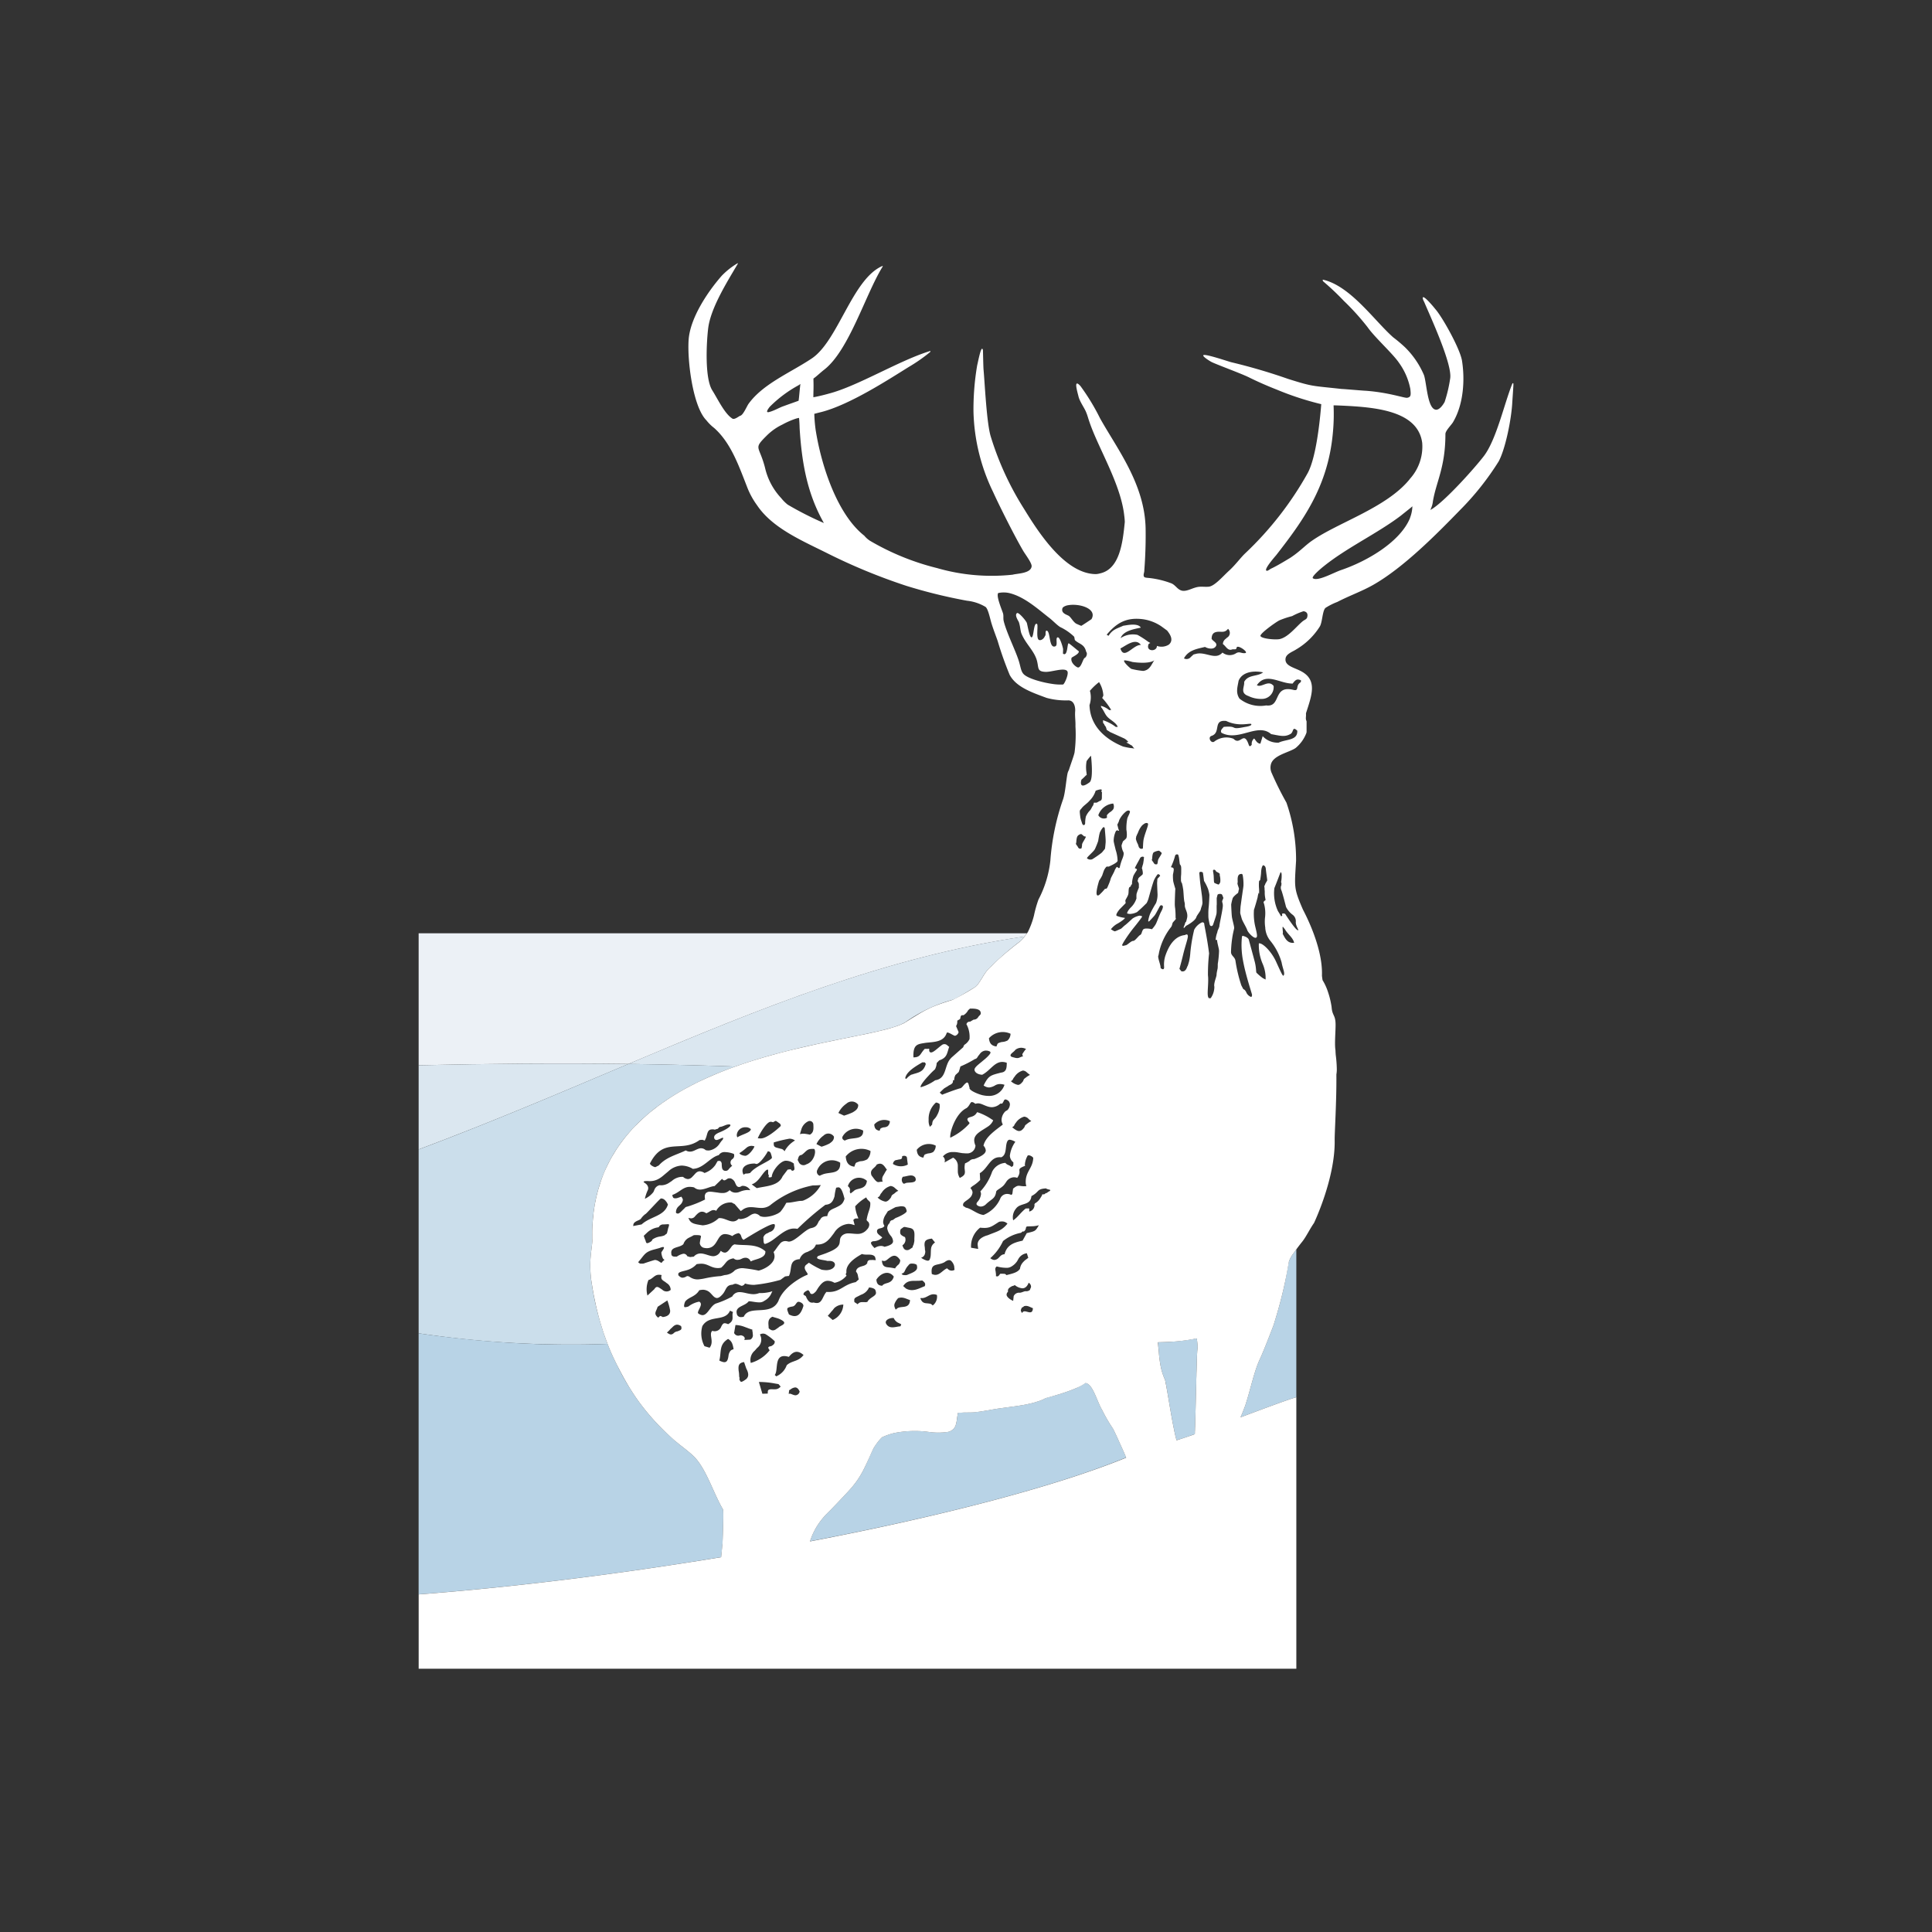 <svg id="Layer_1" data-name="Layer 1" xmlns="http://www.w3.org/2000/svg" viewBox="0 0 300 300"><rect x="0" y="0" width="300" height="300" fill="#333333" stroke="none"/><path d="M65.007,144.915V165.413c10.929-.247,21.818-.338,32.575-.204,20.624-8.708,39.961-16.596,61.516-19.787.142-.188.268-.362.37-.504H65.01Z" fill="#ecf1f6"/><path d="M140.579,158.733a23.257,23.257,0,0,1,7.354-3.487c.582-.172,3.004-1.703,3.433-1.939.63-.349,1.354-2.065,2.038-2.744a43.221,43.221,0,0,1,5.08-4.452,4.772,4.772,0,0,0,.611-.692c-21.552,3.192-40.886,11.076-61.516,19.793,5.573.07,11.103.215,16.593.402,11.312-4.05,23.333-4.98,26.404-6.882Z" fill="#dbe7f0"/><path d="M65.007,178.482c11.484-4.299,22.193-8.885,32.575-13.27-10.755-.134-21.643-.046-32.575.204v13.066Z" fill="#dbe7f0"/><path d="M91.964,192.659c-.402-15.362,10.532-22.866,22.207-27.045-5.493-.188-11.015-.333-16.593-.402-10.379,4.382-21.088,8.971-32.572,13.276v28.549a160.901,160.901,0,0,0,29.341,1.652,44.374,44.374,0,0,1-2.427-9.145,17.367,17.367,0,0,1-.134-5.109c.094-.735.18-1.435.18-1.775Z" fill="#cbdeeb"/><path d="M185.833,207.83v-.013a28.158,28.158,0,0,1-4.482.557c-.517.026-1.021.04-1.538.053.053.57.093,1.101.133,1.578v.013c.027.318.053.623.093.915.053.451.119.862.199,1.273a9.579,9.579,0,0,0,.636,1.989,1.402,1.402,0,0,1,.08.292,7.522,7.522,0,0,1,.159.796c.027.159.066.331.093.53.212,1.233.504,2.997.796,4.628.093.491.186.968.278,1.419.133.69.278,1.299.411,1.777.172-.053.345-.106.544-.159.385-.119.849-.278,1.392-.464.278-.106.57-.212.902-.318v-.013h.013a.979.979,0,0,0,0-.278,2.147,2.147,0,0,1,.013-.292c0-.212.013-.438.026-.69,0-.159.013-.331.013-.504v-.013c.027-1.048.066-2.294.093-3.567.027-.849.04-1.711.066-2.533,0-.411.013-.809.027-1.193,0-.305.013-.61.027-.902.013-.557.026-1.061.04-1.472a2.661,2.661,0,0,1,.013-.331c0-.292.013-.53.027-.703a.645.645,0,0,1,.013-.159.411.411,0,0,0,.013-.119c0-.08.027-.239.027-.398l.027-.385v-.013A11.668,11.668,0,0,0,185.833,207.83Zm-11.324,17.648c-.186-.424-.371-.822-.544-1.207-.172-.371-.331-.729-.464-1.034-.146-.318-.278-.597-.385-.809-.066-.146-.119-.265-.172-.358a.013.013,0,0,0-.013-.013,1.486,1.486,0,0,0-.093-.199.163.163,0,0,0-.027-.04,25.413,25.413,0,0,1-1.671-2.877c-.676-1.14-1.207-3.116-2.002-3.885a1.534,1.534,0,0,0-.371-.252.637.637,0,0,0-.225-.066,8.347,8.347,0,0,1-1.379.782c-.199.08-.398.172-.61.252-.504.199-1.061.398-1.644.583-.212.08-.451.146-.676.212h-.013c-.61.186-1.246.358-1.87.517l-.013.026a.476.476,0,0,1-.119.066,1.743,1.743,0,0,1-.318.159c-.053.026-.106.04-.159.066a5.2,5.2,0,0,1-.557.199c-.159.053-.345.106-.544.172-.292.08-.65.172-1.047.252a5.065,5.065,0,0,1-.517.106c-.371.066-.769.133-1.207.199l-2.824.384c-.345.053-.703.119-1.061.172-.265.053-.544.106-.822.146-.212.04-.411.066-.623.106-.318.053-.636.093-.941.119-.318.027-.623.053-.928.053-.331,0-.663.013-.981.026h-.013c-.318.013-.623.027-.928.04v.013c-.066.345-.106.676-.159.994a4.315,4.315,0,0,1-.172.862.768.768,0,0,1-.066.186,1.377,1.377,0,0,1-.199.331.692.692,0,0,1-.133.146,1.62,1.62,0,0,1-.822.438H147.182a10.245,10.245,0,0,1-3.063-.013c-.013.013-.013.013-.013,0a16.243,16.243,0,0,0-5.317.199,10.081,10.081,0,0,0-1.83.65c-.172.172-.345.358-.504.544a6.825,6.825,0,0,0-.796,1.14v.013a3.736,3.736,0,0,0-.292.557c-.371.835-.663,1.485-.902,2.015-.119.265-.239.491-.345.703a13.508,13.508,0,0,1-1.697,2.612c-.305.424-2.48,2.705-3.501,3.752-.08.08-.159.146-.212.212l-.159.159c-.027.026-.053.04-.066.066-.013,0-.026.013-.04.027v.013a10.897,10.897,0,0,0-1.618,2.042c-.146.225-.265.464-.385.69a9.492,9.492,0,0,0-.477,1.074c-.066.172-.133.358-.186.53,19.929-3.805,37.816-8.393,49.086-13.008C174.748,226.035,174.629,225.757,174.51,225.478Zm26.718-31.398c-.119.159-.225.318-.331.477a4.518,4.518,0,0,0-.756,1.339h-.013c-.186,1.061-.371,2.108-.597,3.235-.398,1.87-.928,3.951-1.764,6.616,0,.013-1.512,3.978-2.121,5.264-.928,1.962-1.445,4.707-2.294,7.266-.013.027-.027.08-.053.146-.04.106-.093.265-.172.451l-.08.199c-.053.146-.119.292-.186.464l-.239.544c3.925-1.472,7.73-2.891,8.672-3.116V194A.35.35,0,0,0,201.227,194.08ZM112.257,234.362c-.186-.318-.371-.663-.544-1.008-1.246-2.44-2.267-5.516-3.991-7.226-.252-.239-.517-.464-.782-.69-.597-.504-1.22-.955-1.803-1.445-.199-.159-.398-.331-.583-.504-.743-.676-1.445-1.339-2.095-1.989a36.126,36.126,0,0,1-2.426-2.758,30.852,30.852,0,0,1-2.135-3.036l-.013-.013a37.34,37.34,0,0,1-2.002-3.593c-.172-.331-.331-.676-.504-1.021-.371-.756-.703-1.551-1.034-2.387v-.013c-.928.04-1.87.066-2.811.093-2.228.04-4.468.04-6.762-.027a3.595,3.595,0,0,1-.371-.013c-.318,0-.623-.013-.941-.026-.305,0-.623-.027-.941-.04-1.604-.053-3.222-.146-4.853-.265-.411-.026-.835-.066-1.26-.093-.212-.013-.424-.04-.65-.053-.093-.013-.186-.013-.278-.026-.61-.04-1.22-.106-1.843-.159-.53-.053-1.047-.106-1.578-.159s-1.061-.106-1.591-.172c-.61-.066-1.233-.146-1.843-.212-1.193-.146-2.4-.318-3.62-.491v40.534c14.837-1.127,31.186-3.169,46.978-5.781.119-1.021.172-1.896.212-2.042C112.19,239.692,112.416,234.534,112.257,234.362Z" fill="#b8d3e6"/><path d="M234.946,59.497a.16.16,0,0,0-.119.093c-1.246,3.076-2.453,8.645-4.415,11.231-1.459,1.896-5.847,6.802-8.009,8.194l-.292.172c.066-.159.159-.398.212-.544a3.257,3.257,0,0,0,.172-.756c.504-3.076,1.949-5.277,1.949-10.501,0-.504.941-1.419,1.18-1.83,1.671-2.824,1.856-6.669,1.392-9.56-.318-1.896-3.089-6.829-4.137-7.995-.08-.119-1.697-2.082-1.923-1.83-.106.08.066.477.146.636h.013c.915,2.201,4.495,9.852,4.057,12.026a21.238,21.238,0,0,1-.849,3.58c-.106.199-.716,1.26-1.352,1.207-1.326-.119-1.432-4.124-1.856-5.37a13.419,13.419,0,0,0-2.944-4.323,22.817,22.817,0,0,0-1.843-1.551c-2.944-2.612-6.616-7.956-10.859-8.937-.026-.013-.053-.027-.08.04a.331.331,0,0,0,.106.239,41.447,41.447,0,0,1,3.182,3.01,38.107,38.107,0,0,1,3.686,4.084c1.114,1.591,3.912,4.097,4.866,5.516a10.21,10.21,0,0,1,1.764,4.057c.106.968.106,1.26-.464,1.379-.358.106-2.758-.809-6.444-1.087-.331,0-3.421-.278-3.752-.278-4.654-.517-4.376-.318-8.327-1.565a89.792,89.792,0,0,0-8.751-2.572c-.358-.066-4.163-1.392-4.402-1.1-.172.186,1.101.981,1.379,1.1,1.114.504,4.376,1.697,5.622,2.294,1.578.782,2.997,1.392,4.415,1.949a46.225,46.225,0,0,0,6.895,2.254c-.252,3.156-.862,8.446-2.121,10.727a51.816,51.816,0,0,1-9.679,12.424c-.769.729-1.525,1.817-2.586,2.771-.902.835-2.082,2.201-2.957,2.4-.53.106-1.286-.053-1.909.08-.875.186-1.565.676-2.32.57-.743-.146-.981-.796-1.644-1.127a14.011,14.011,0,0,0-3.341-.835c-.809-.093-1.127,0-.994-.729a1.918,1.918,0,0,0,.08-.544c.186-2.413.225-4.654.199-6.364-.106-6.961-4.482-12.504-7.094-17.211a33.717,33.717,0,0,0-3.023-4.972c-1.167-1.299-.464.941-.292,1.671.225.835.955,1.777,1.207,2.48.172.398.318.981.464,1.379,1.379,4.11,4.893,9.666,5.423,14.625a9.292,9.292,0,0,1,.08.941c-.318,3.235-.796,7.333-3.858,7.995a2.771,2.771,0,0,1-.65.106c-4.826-.04-9.003-6.656-11.138-10.13a46.239,46.239,0,0,1-5.171-11.244c-.636-2.082-.915-8.168-1.114-10.369-.04-.371-.08-2.652-.093-2.957,0-.119-.053-.292-.133-.292-.252,0-.637,2.068-.769,2.599a40.862,40.862,0,0,0-.57,7.16,30.184,30.184,0,0,0,3.063,12.517c1.047,2.307,3.368,6.908,4.667,9.122.398.65,1.366,1.909,1.299,2.4-.133,1.114-2.267,1.087-2.944,1.286a30.555,30.555,0,0,1-11.721-1.021,39.158,39.158,0,0,1-10.409-4.23,3.884,3.884,0,0,1-.915-.809c-4.163-3.275-6.669-10.78-7.558-16.495a23.074,23.074,0,0,1-.199-2.426c.385-.093.703-.186,1.047-.265,4.389-1.114,10.303-4.946,13.604-7.001a25.821,25.821,0,0,0,3.249-2.254c.119-.106.159-.159.133-.212-.026-.026-.119-.013-.239.04-4.76,1.498-11.125,5.423-15.567,6.563-.318.093-1.565.424-2.373.557,0-.424.026-1.286.026-1.472.013-.517-.013-.994-.013-1.432.504-.345,1.021-.875,1.724-1.419,3.805-3.01,6.351-11.602,8.95-15.845.026-.04.119-.172.08-.199-.027-.04-.093.013-.199.053-4.588,2.161-6.762,11.629-10.859,14.32-3.328,2.214-7.518,3.898-9.772,7.014-.265.371-.822,1.737-1.286,1.856-.186.04-.849.636-1.207.451-1.22-.743-2.307-3.089-3.142-4.402-1.207-1.936-.888-7.531-.636-9.613.385-3.209,3.036-7.359,4.575-9.998.04-.053.053-.093.04-.106-.013-.027-.066,0-.119.026a11.681,11.681,0,0,0-2.373,1.883c-2.161,2.453-4.932,6.563-5.158,9.984-.225,3.222.663,10.369,2.758,12.477a6.851,6.851,0,0,0,1.207,1.193c2.572,2.294,3.766,5.715,5.065,9.03a12.155,12.155,0,0,0,1.578,2.944c2.347,3.514,6.789,5.423,10.767,7.399a90.056,90.056,0,0,0,12.451,5.145,80.649,80.649,0,0,0,9.401,2.307,7.011,7.011,0,0,1,2.891.968c.424.371.703,1.896.941,2.639.305.968.676,1.909.928,2.639a53.651,53.651,0,0,0,1.87,5.277c1.034,1.909,3.487,2.731,5.741,3.567a11.348,11.348,0,0,0,3.302.385c1.047-.04,1.18,1.207,1.114,1.79-.04.835.08,1.392.053,2.228a21.647,21.647,0,0,1-.133,4.018c-.053.424-.557,1.724-.888,2.784a2.036,2.036,0,0,0-.199.477c-.225,1.034-.345,2.97-.689,4.018a36.931,36.931,0,0,0-1.989,9.587,16.992,16.992,0,0,1-1.843,6.02,18.379,18.379,0,0,0-.703,2.493,12.888,12.888,0,0,1-.928,2.519,1.987,1.987,0,0,1-.146.225c-.106.146-.225.318-.371.504a4.289,4.289,0,0,1-.477.557.226.226,0,0,1-.08.08c-.027.026-.053.04-.066.066-.477.371-.928.716-1.339,1.047-.239.199-.477.398-.716.583-.411.358-.809.69-1.207,1.048-.292.265-.583.544-.888.835-.146.146-.292.292-.451.451q-.239.219-.477.477c-.676.69-1.405,2.4-2.042,2.745a36.138,36.138,0,0,1-3.421,1.936l-.013.013c-.225.066-.438.133-.65.199-.822.265-1.485.491-2.082.729q-.438.179-.835.358c-.265.133-.517.252-.769.385s-.504.278-.756.424c-.265.159-.53.318-.809.491-.331.199-.676.411-1.047.65-.133.08-.265.172-.398.252a3.215,3.215,0,0,1-.676.331,6.709,6.709,0,0,1-.875.331,22.575,22.575,0,0,1-2.281.636c-.888.212-1.87.438-2.944.65-.477.093-.981.199-1.498.305s-1.047.212-1.591.318c-.676.146-1.379.292-2.095.438-.358.066-.716.146-1.074.225-.318.066-.65.133-.981.212-.61.133-1.233.278-1.87.424-1.352.305-2.745.636-4.15,1.021-.411.119-.822.225-1.233.345-.292.08-.583.159-.875.252-1.419.411-2.838.862-4.256,1.379H114.166c-.716.252-1.432.53-2.135.809-.53.212-1.061.438-1.578.663-.53.225-1.047.464-1.565.703a3.419,3.419,0,0,1-.318.146c-.093.04-.186.093-.265.133-.027.013-.04.027-.066.027a.398.398,0,0,1-.106.053c-.146.08-.292.146-.424.225-.292.133-.57.292-.849.438q-.457.239-.875.477c-.093.053-.172.106-.278.159-.318.186-.636.371-.955.57q-.458.278-.875.557c-.292.186-.57.385-.862.583a4.89,4.89,0,0,0-.53.385,4.213,4.213,0,0,0-.491.358c-.278.212-.544.424-.822.636-.265.212-.53.438-.796.663l-.053.053c-.53.464-1.047.955-1.551,1.459a10.72,10.72,0,0,0-.756.796c-.252.278-.504.57-.743.862s-.477.597-.703.902-.451.61-.663.928-.411.636-.61.968c-.186.305-.371.61-.53.915a2.619,2.619,0,0,0-.172.331c-.106.199-.212.398-.305.61-.146.278-.278.583-.411.875-.159.371-.305.743-.438,1.127a3.269,3.269,0,0,0-.133.384,3.038,3.038,0,0,0-.119.371c-.066.172-.119.358-.172.53-.119.371-.212.729-.305,1.114-.106.384-.186.782-.265,1.193a.049.049,0,0,0-.013.04c-.08.398-.146.796-.199,1.207-.053.318-.093.65-.119.981-.026.239-.053.477-.066.716-.027.239-.04.491-.053.743-.027.398-.04.796-.04,1.22v.212c0,.305,0,.623.013.928,0,.345-.093,1.048-.186,1.777-.04.331-.066.676-.093,1.021a19.565,19.565,0,0,0,.027,2.48c0,.026.013.066.013.119.013.225.04.477.08.729.013.119.04.239.053.371a3.33,3.33,0,0,0,.066.384c.08.517.172,1.048.265,1.551.106.517.212,1.021.318,1.525.119.544.252,1.074.385,1.591.013.04.013.066.026.106.133.491.265.968.411,1.432.106.358.225.716.331,1.061.093.265.172.517.278.782.119.371.265.729.398,1.087v.013c.331.835.663,1.631,1.034,2.387.172.345.331.69.504,1.021.676,1.326,1.326,2.506,2.002,3.593l.013.013a30.852,30.852,0,0,0,2.135,3.036,36.126,36.126,0,0,0,2.426,2.758c.65.663,1.352,1.326,2.095,2.002.186.172.385.331.583.491.583.491,1.207.941,1.803,1.445.265.225.53.451.782.69,1.724,1.71,2.745,4.787,3.991,7.226.172.345.358.69.544,1.008.159.172-.066,5.33-.066,5.383-.04.146-.093,1.021-.212,2.042v.013c-15.792,2.612-32.128,4.654-46.965,5.781V259.117H201.294V216.966c-.941.225-4.747,1.644-8.672,3.116l.239-.544c.066-.172.133-.318.186-.464l.08-.199c.066-.186.133-.345.172-.451.027-.066.04-.119.053-.146.849-2.559,1.366-5.304,2.294-7.266.61-1.286,2.121-5.251,2.121-5.264.835-2.665,1.366-4.747,1.764-6.616.239-1.127.438-2.174.61-3.235a4.518,4.518,0,0,1,.756-1.339c.106-.159.212-.318.331-.477a.35.35,0,0,1,.066-.08c.491-.676.968-1.26.968-1.26.61-.796,1.101-1.87,1.777-2.837,0,0,3.288-6.868,3.209-12.795-.027-1.101.305-6.006.265-10.276a4.422,4.422,0,0,0,.066-.743,18.715,18.715,0,0,0-.172-2.32,1.003,1.003,0,0,0-.013-.199c-.013-.159-.013-.345-.026-.504-.172-1.1.066-3.248.013-4.23-.066-1.286-.517-1.14-.61-2.466a13.125,13.125,0,0,0-.597-2.44,8.286,8.286,0,0,0-.809-1.737c-.053-.358-.093-.623-.093-.729.159-4.601-2.891-10.064-2.97-10.263-1.445-3.341-1.286-3.461-1.048-7.571a27.093,27.093,0,0,0-1.498-9.003,49.345,49.345,0,0,1-2.267-4.548,2.013,2.013,0,0,1-.146-1.379c.345-1.445,2.838-1.856,3.832-2.546a5.576,5.576,0,0,0,1.671-2.32.717.717,0,0,0,.04-.252V112.057c0-.119-.08-.212-.093-.331-.053-.225.026-.57,0-.835a.658.658,0,0,1,.026-.225c.875-2.705,1.79-5.092-.796-6.444-1.061-.57-2.48-.809-2.413-1.87.027-.809,1.061-1.114,1.684-1.525a10.728,10.728,0,0,0,3.66-3.567c.385-.663.385-2.413.862-2.864a9.863,9.863,0,0,1,1.843-.928c1.949-1.008,3.872-1.671,5.622-2.678,4.707-2.692,9.812-7.863,13.445-11.602a42.94,42.94,0,0,0,5.98-7.531c1.061-1.936,2.002-6.656,2.121-9.202.04-.61.186-2.639.172-2.745C234.999,59.603,234.999,59.497,234.946,59.497ZM119.536,63.156a19.319,19.319,0,0,1,4.429-3.315,2.202,2.202,0,0,0,.318-.225c-.133,1.114-.199,2.135-.278,2.612-.544.199-1.458.517-2.4.862-.583.199-1.326.663-2.161.888C118.794,64.151,119.258,63.501,119.536,63.156Zm2.785,15.209a6.201,6.201,0,0,1-1.021-1.021,10.207,10.207,0,0,1-2.506-4.707c-.915-3.567-1.896-2.851.305-5.039a8.821,8.821,0,0,1,2.387-1.671,12.828,12.828,0,0,1,2.042-.902,3.596,3.596,0,0,1,.544-.133c.04.371.08.928.093,1.578.358,5.874,1.326,10.422,3.766,14.744A50.525,50.525,0,0,1,122.321,78.365ZM187.119,100.455c.411.252,1.392.504,1.724-.186.186-.477-.477-.676-.703-1.074.013-.782.345-1.074,1.087-1.101.623,0,1.008.119,1.459-.451a.847.847,0,0,1-.146,1.366l-.239.212a1.012,1.012,0,0,0-.411.796c.411.252.69.968,1.286.875.438-.199.769.133.849-.331.119-.544,1.949.756,1.326.849-.61.093-.875-.331-1.459.053a1.802,1.802,0,0,1-2.068-.133c-1.14,1.299-2.718-.305-4.283.252a.44.44,0,0,0-.331.159l-.305.278a.835.835,0,0,1-1.061.212C184.534,100.946,185.86,100.76,187.119,100.455Zm-9.6-4.296a6.762,6.762,0,0,1,2.798,1.087l.928.676v.013c.358.451,1.1,1.432.252,2.161a2.144,2.144,0,0,1-1.856.199c.04.941-1.817.928-1.273-.305a.82.82,0,0,1,.265-.146,2.751,2.751,0,0,1-.424-.252,14.029,14.029,0,0,0-1.578-1.008,3.431,3.431,0,0,0-2.625.504c.424-1.154,2.121-1.405,3.142-1.631-.464-.769-2.135-.371-2.731-.292-1.021.464-1.671.57-2.281,1.565l-.292-.172C173.356,96.756,174.881,95.801,177.52,96.159Zm2.082,38.055h-.133a.675.675,0,0,1-.119-.013,1.076,1.076,0,0,1-.133-.119.557.557,0,0,1-.119-.186c-.013-.04-.225-.239-.239-.384v-.013a.651.651,0,0,1,.053-.159v-.026s.013-.769.225-.955a2.073,2.073,0,0,1,.822-.265c.066,0,.345.265.385.305.08.053.04.053.04.08,0,.199-.544.862-.57,1.127-.027.133-.04.265-.053.371-.04.106-.04.146-.053.159C179.681,134.16,179.774,134.16,179.601,134.214Zm-2.135-2.48a.426.426,0,0,1-.119.066h-.186c-.027-.027-.066,0-.146-.053a1.509,1.509,0,0,1-.186-.212h.013a3.817,3.817,0,0,1-.133-.411,3.537,3.537,0,0,1-.331-.849v-.04a3.06,3.06,0,0,0,.053-.371h.013a.013.013,0,0,0,.013-.013.049.049,0,0,1,.013-.04.374.374,0,0,0,.053-.146,3.652,3.652,0,0,0,.212-.451,3.625,3.625,0,0,1,.504-.915,1.503,1.503,0,0,1,.384-.345.661.661,0,0,1,.411-.159.244.244,0,0,1,.199.066c.04.066.04.08.04.106,0,.384-.57,1.631-.716,2.506-.08.636-.066,1.14-.093,1.207C177.466,131.694,177.493,131.681,177.466,131.734Zm.053-27.553a11.462,11.462,0,0,1-1.843-.318c-.159-.053-1.525-1.299-1.021-1.326a6.186,6.186,0,0,1,1.167.252c1.154.172,2.745.225,3.421-.252C178.819,103.08,178.594,104.048,177.52,104.181Zm-3.54-3.487c.902-.464,2.36-1.697,3.182-.544C175.968,100.071,174.536,102.55,173.979,100.694Zm-3.315,5.224a4.468,4.468,0,0,1,.663,2.068,1.277,1.277,0,0,1-.186.384,11.604,11.604,0,0,1,1.405,1.87l-.305.027a3.299,3.299,0,0,0-1.286-.663l.027.212c.358.411.53.941.862,1.366.477.61,1.419.955,1.724,1.684l-.305.013a6.653,6.653,0,0,0-1.989-1.047l.013.411c.04.04.053.093.093.133.013.013.04.013.066.027l.04.146c.066.119.159.212.225.331a2.756,2.756,0,0,1,.133.438,2.457,2.457,0,0,0,.438.278c0,.027,0,.027.013.04l2.307,1.047a2.21,2.21,0,0,1,.597.517c-.106.04-.212.066-.305.106.385.146.583.345.888.477.119.172.225.305.358.464a2.224,2.224,0,0,0-.491-.08,10.78,10.78,0,0,1-1.273-.252c-2.214-.902-5.092-2.811-5.198-6.431a3.715,3.715,0,0,0,.08-2.148l-.026-.053A8.967,8.967,0,0,1,170.664,105.918Zm4.243,22.926c.066.331.146,1.22-.08,1.392-.199.199-.398.358-.398.358-.013.013-.053.04-.053.053a6.252,6.252,0,0,0-.225.636,2.702,2.702,0,0,0,.278,1.008c.186.318-.133,1.021-.225,1.246a9.315,9.315,0,0,0-.318,1.074c-.013.186-.146.239-.252.133s-.239-.159-.252-.093a2.361,2.361,0,0,0-.345.637c-.066.172-.464.888-.544,1.087a7.273,7.273,0,0,1-.371,1.034c-.066.159-.212.544-.305.57a1.107,1.107,0,0,0-.172.04h-.027c-.027,0-.04.013-.053.013a8.469,8.469,0,0,1-.888.941c-.915.583,0-2.241,0-2.241a5.75,5.75,0,0,0,.491-.835c.04-.159.212-.623.265-.769a2.278,2.278,0,0,1,.371-.544,1.813,1.813,0,0,1,.212-.027c.027,0,.053.013.08.013h.053c.027-.013,1.299-.544,1.392-.888a5.935,5.935,0,0,0-.305-1.724c-.053-.252-.292-1.14-.305-1.379a3.575,3.575,0,0,1,.331-1.498c.212-.305.411-.027.451-.08a.089.089,0,0,0,0-.159c-.04-.026-.186-.729-.212-.743-.053-.026.212-.385.292-.756a3.821,3.821,0,0,1,1.114-1.379c.265-.159.491-.133.544.04.066.172-.371.875-.411,1.127A7.854,7.854,0,0,0,174.907,128.843Zm-7.08,2.93h-.119a.608.608,0,0,1-.133-.013.755.755,0,0,1-.146-.146,1.826,1.826,0,0,1-.106-.186c-.013-.053-.239-.265-.252-.424v-.013l.053-.186c0-.013.027-.822.225-1.008a.855.855,0,0,1,.544-.292,2.989,2.989,0,0,1,.384.305c.066.08.331.08.331.106,0,.199-.53.915-.583,1.18a3.091,3.091,0,0,1-.04.411.643.643,0,0,1-.053.186C167.92,131.694,167.999,131.721,167.827,131.774Zm.676-4.11v.066c0,.146,0,.252-.106.345l-.04.04h-.053c-.119.013-.146-.04-.159-.053a.069.069,0,0,1-.027-.053c-.027,0-.04-.04-.066-.08-.027-.093-.066-.186-.093-.305a4.172,4.172,0,0,1-.199-.676c-.04-.292-.08-.623-.093-.862v-.133a.552.552,0,0,1,.106-.239c.093-.093.186-.212.305-.358.239-.278.796-.65,1.127-1.048a3.703,3.703,0,0,0,.928-1.525s1.154-.464.915.013c-.08.212.066.146.066.239-.013.278-.013.636-.013.769,0,.199-.013.464-.292.557-.172.053-.411.265-.583.278h-.119a1.004,1.004,0,0,1-.212-.013.029.029,0,0,1-.027.027c-.027.027-.093.358-.133.424-.133.119-.292.557-.464.743a3.009,3.009,0,0,0-.663.994A5.506,5.506,0,0,0,168.503,127.663Zm.212-7.664a5.205,5.205,0,0,1,.013-1.817c.212-.318.689-.888.689-.809,0,.093.424,3.633-.239,4.11-1.803,1.326-1.26-.424-1.246-.424.451-.371.676-.663.729-.676s.106-.08.08-.119A1.99,1.99,0,0,1,168.715,119.999Zm3.182,6.974a.995.995,0,0,1-1.352-.384,2.707,2.707,0,0,1,2.307-1.817.982.982,0,0,1,.027.862,1.589,1.589,0,0,1-.358.371l-.305.212C171.831,126.616,171.858,126.497,171.898,126.974Zm-1.87,4.853a12.637,12.637,0,0,0,.504-1.26c.013-.146.106-.636.133-.796.027-.146.093-.398.106-.464a3.265,3.265,0,0,1,.504-.822c.172-.133.278.08.278.186,0,.119.159,1.604.133,2.108-.04.53-.093.981-.106,1.008a2.398,2.398,0,0,1-.265.331,1.822,1.822,0,0,1-.278.318,16.154,16.154,0,0,1-1.419.981.79.79,0,0,1-.822-.133C168.675,133.153,169.816,132.264,170.028,131.827Zm-5.052-37.378c.093-.265.676-.451.849-.464,1.737-.331,4.614.504,3.66,2.161,0,0-1.512,1.021-1.591,1.034,0,0-.69-.278-.835-.371-.411-.278-.769-.928-1.034-1.127l-.013-.013C165.758,95.456,164.711,95.284,164.976,94.448Zm1.419,7.704c.04-.133,1.18-.557,1.127-1.021-.04,0-1.485-1.246-1.591-1.246-.239.133-.133,2.108-.862,1.618-.027-.013.027-.636,0-.756-.013-.172-.477-1.896-.849-1.777-.371.093.093,1.233-.358,1.392-1.034.384-.703-2.36-1.339-2.44-.305.053-.04.689-.265.835-.172.477-.69.782-.968.583-.438-.345-.04-2.32-.265-2.453-.544-.305-.464,2.015-.835,2.082-.345.053-.663-2.082-.756-2.281-.199-.411-1.273-1.671-1.512-1.485-.438.305.239,1.246.292,1.405.212.65.225,1.26.371,1.697.597,1.551,1.856,2.586,2.36,4.044.424,1.286-.027,1.923,1.392,1.976.941.053,2.957-.729,3.394-.106.278.398-.424,1.976-.65,2.068a7.824,7.824,0,0,1-1.604-.08c-1.458-.199-3.832-.809-4.521-1.525-.477-.491-.464-1.246-.849-2.334-.544-1.604-1.843-4.216-2.254-5.927-.093-.398,0-.782-.093-1.14-.106-.424-1.127-2.718-.756-3.195a3.99,3.99,0,0,1,1.697,0c2.32.557,4.323,2.36,6.113,3.766.663.491,1.207,1.127,1.803,1.512a8.159,8.159,0,0,1,2.161,1.485c.093.146.066.464.159.57.65.623,1.445.57,1.724,1.79.252.265.013.835-.212.941-.292.119-.517,1.445-1.021,1.498C167.23,103.69,166.143,102.921,166.395,102.152ZM162.444,184.533c.066.133.636.199.636.252.053.172-.252.186-.53.464-.186-.04-.318.212-.464.212-.371,0-.119-.119-.371.305l-.199.318a2.209,2.209,0,0,1-.822.782l-.013.053-.066.093a.386.386,0,0,1,.026.119,1.035,1.035,0,0,1-.809.994c-.066-.119.08-.491-.106-.491h-.026a.76.76,0,0,1-.159.013H159.5l-.225.013H159.248l-.027.04c-.676.53-1.154,1.273-1.817,1.737l-.08.053a2.052,2.052,0,0,1-.053-.398,2.104,2.104,0,0,1,.491-1.419c.69-.968,2.254-.385,2.4-1.962l.013.013C161.462,185.037,160.919,184.626,162.444,184.533Zm-7.797,13.259-.053-.424a.818.818,0,0,1-.04-.239.485.485,0,0,1,.225-.477,5.909,5.909,0,0,0,1.432.212,1.392,1.392,0,0,0,.769-.159,2.704,2.704,0,0,0,.955-.862l.172-.305a1.751,1.751,0,0,1,1.299-.928l.04-.013.225.716-.331.252a2.335,2.335,0,0,0-.438.385,1.873,1.873,0,0,0-.517,1.047v.013c-.371.623-1.339.782-2.108.994a.463.463,0,0,0-.424-.212,1.789,1.789,0,0,1-.252-.013l-.212.013-.066-.013-.212.278a.414.414,0,0,1-.265.146.546.546,0,0,1-.199-.053A1.604,1.604,0,0,0,154.647,197.792Zm1.83,2.838.04-.04v-.106c-.04-.398.265-.57.65-.782a1.025,1.025,0,0,0,.411-.159,2.085,2.085,0,0,0,1.18.504c.438,0,.769-.318.968-.862a.696.696,0,0,1,.371.583c.013.199-.08.199-.159.517a.853.853,0,0,1-.703.212c-.278.026-.583.225-.902.239a.903.903,0,0,0-.928.53l-.08.729c-.424-.159-1.034-.61-1.021-.955A.565.565,0,0,1,156.477,200.63Zm2.135,2.546c.066-.225.239-.146.384-.345.544-.172.888.119,1.392.305-.053,1.273-1.114.199-1.538.57l-.172.172C158.506,203.521,158.452,203.534,158.612,203.176Zm.822-11.695-.636,1.14v.027c-1.512.318-2.453.729-2.811,2.108-.517.027-.703.371-.955.597a.975.975,0,0,1-.676.292,1.156,1.156,0,0,1-.583-.278,8.012,8.012,0,0,0,1.976-2.652,6.208,6.208,0,0,1,2.731-1.273c.133,0,.252-.265.411-.225l.093.013.053-.053c.438-.345.093-.743.57-.743l.809-.026a3.941,3.941,0,0,0,.902-.159C160.76,191.176,160.826,191.15,159.434,191.481Zm-7.545,2.453-1.101-.186a3.657,3.657,0,0,1,1.405-3.116,6.845,6.845,0,0,0,.716.04c.955-.013,1.339-.411,2.241-.955a2.433,2.433,0,0,1,.384-.053,1.197,1.197,0,0,1,.902.345c-.902,1.114-1.604,1.193-3.076,1.803,0,0-1.618.358-1.551,1.485Zm7.386-10.316a1.596,1.596,0,0,0,.106.557c-1.127.133-1.14-.371-2.015.358l-.053.027-.119.835-.146.159a1.447,1.447,0,0,0-.623-.159,1.14,1.14,0,0,0-1.127.782,4.856,4.856,0,0,1-2.572,2.479c-.955-.08-1.936-1.008-2.731-1.127l-.438-.278a.408.408,0,0,0-.013-.133c-.04-.504.65-.65,1.167-1.233a1.29,1.29,0,0,0,.305-.743,1.1,1.1,0,0,0-.331-.65,1.582,1.582,0,0,1,.398-.358,5.571,5.571,0,0,0,1.074-.862l.04-.04-.053-1.061c1.273-.756,1.591-2.506,3.103-2.479a.7.7,0,0,1,.172.013h.027l.04-.013c.544-.225.636-.862.689-1.273l.066-.557c.106-.676.278-.888.557-.888a2.241,2.241,0,0,1,.862.331,4.579,4.579,0,0,0-.849,2.161,1.365,1.365,0,0,0,.544,1.021v.239c0,.292-.027.345-.305.477a.755.755,0,0,0-.292-.212l-.212-.106a1.041,1.041,0,0,1-.371-.239l-.053-.08-.093.013a2.465,2.465,0,0,0-1.976,1.379,8.548,8.548,0,0,1-1.764,2.983l-.066.066.053.093a.94.94,0,0,1,.053.318,2.142,2.142,0,0,1-.544,1.207.556.556,0,0,0-.159.318.475.475,0,0,0,.053.146.891.891,0,0,0,.636.265,1.174,1.174,0,0,0,.796-.371c.915-.875,1.405-.809,1.578-1.949.053-.278.809-.53,1.246-1.074l.278-.384a1.504,1.504,0,0,1,1.18-.769,1.43,1.43,0,0,1,.451.053l.106.04.066-.093c.756-1.18-.371-1.154,1.047-1.737l.119-.04-.04-.119v-.093a3.235,3.235,0,0,1,.451-1.405.239.239,0,0,0,.133-.026,1.072,1.072,0,0,1,.716.398C160.388,181.43,159.221,181.894,159.275,183.618Zm-11.191-3.805-.08-.053-1.339.743a1.037,1.037,0,0,0,.053-.345.797.797,0,0,0-.305-.583,1.954,1.954,0,0,1,1.538-.689,4.247,4.247,0,0,1,.676.04l.782.133c.252.013.491.04.716.04a1.28,1.28,0,0,0,1.339-1.154l.013-.053-.027-.053a2.274,2.274,0,0,1-.172-.689c-.066-1.087,1.167-1.551,2.214-2.281a2.204,2.204,0,0,0,.676-.782l.053-.133-.133-.08a9.065,9.065,0,0,0-2.228-1.14l-.146-.027-.053.093a1.29,1.29,0,0,1-.796.597l-.331.106c-.159.053-.318.146-.318.331.066.331.345.438.318.557a.127.127,0,0,1-.026.093,9.246,9.246,0,0,1-2.944,2.174.57.57,0,0,1-.013-.066c-.066-.822.822-3.686,2.519-4.521.491-.331.61-1.008.862-.941a.759.759,0,0,1,.438.212l.066.04h.08a1.372,1.372,0,0,1,.292-.053c.663-.04,1.313.583,2.214.597a1.999,1.999,0,0,0,1.286-.544c.172-.04.318.066.411-.172l.106-.172c.106-.278.199-.318.318-.318a.902.902,0,0,1,.517.305.884.884,0,0,1,.159.451,1.366,1.366,0,0,1-.371.888l-.331.199a1.976,1.976,0,0,0-.597,1.339,1.542,1.542,0,0,0,.199.716c-1.034.809-2.639,1.856-2.983,3.196l-.027.08.066.066a1.291,1.291,0,0,1,.292.636c.066.623-1.048,1.114-1.817,1.392a.893.893,0,0,0-.729.305l-.318.186a1.613,1.613,0,0,1-.265.133l-.093.04-.013.093a3.025,3.025,0,0,0-.053.663c.013.146.04.305.04.438h.013c0,.411,0,.676-.796,1.061a1.958,1.958,0,0,1-.305-.981v-.849A1.445,1.445,0,0,0,148.084,179.813Zm-13.405,22.355-.331.04a.367.367,0,0,0-.119-.013h-.398a.78.78,0,0,0-.65.331l-.225-.159-.278-.172a1.044,1.044,0,0,1-.027-.265c-.027-.358.159-.438.65-.676l.385-.199a2.099,2.099,0,0,0,1.26-1.14c.305.013.875.133.981.411a1.586,1.586,0,0,1,.093.358C136.097,201.293,135.063,201.412,134.678,202.168Zm1.405-3.461c.477-.809,1.803-1.657,2.705-.477-.358,1.246-1.366.822-1.803,1.419C136.309,199.622,136.137,199.264,136.084,198.707Zm.849-2.957c.358.066.451.119.769-.106.172-.133.371-.305.53-.411.623-.438,1.074-.278,1.551.438a.984.984,0,0,1-.265.69,2.001,2.001,0,0,0-.53.597,8.944,8.944,0,0,0-1.127-.172C137.158,196.718,137.012,196.374,136.932,195.751Zm1.843,8.91a1.539,1.539,0,0,0,.57.676c.252.133.345.159.597.305l-.119.305c-.782.053-1.684.491-2.201-.358C137.277,205.045,138.073,204.608,138.775,204.661Zm.53-1.485-.225.186c-.212-.438-.305-.689-.093-1.1a2.781,2.781,0,0,1,.477-.69c.743-.239,1.207.106,1.843.305C141.229,203.335,139.889,202.712,139.306,203.176Zm5.993-25.286a1.339,1.339,0,0,1-.398.994,1.64,1.64,0,0,1-.504.186l-.371.053c-.544.199-.451.08-.65.636-.769-.119-.968-.597-1.021-1.22A2.398,2.398,0,0,1,145.299,177.89Zm-1.1-3.991a3.366,3.366,0,0,1,1.074-2.639c.026-.04.053-.053.119-.053a1.052,1.052,0,0,1,.517.239l.013.424a3.125,3.125,0,0,1-.424,1.313v.013c-.398.756-.703.544-.756,1.432l-.345.345A2.134,2.134,0,0,1,144.199,173.899Zm-.57,20.194-.027-.438a1.775,1.775,0,0,1-.027-.636c.066-.398.318-.597,1.127-.69l.491.61a1.295,1.295,0,0,0-.623.981c-.04.318-.026.676-.053,1.021-.013.08-.013.159-.027.212-.119.57-.239.637-.544.597a2.631,2.631,0,0,1-.915-.451.829.829,0,0,0,.61-.703h.013v-.04l.013-.066A.82.82,0,0,0,143.628,194.093Zm-1.22,2.652c.066.65-.835.915-1.604,1.246l-.199.013h-.093c-.318-.013-.385-.027-.517-.239.438-.08.451-.358.676-.769l.186-.292.172-.186c.239-.358.438-.305.716-.305a1.213,1.213,0,0,1,.583.172A.976.976,0,0,1,142.409,196.745Zm-1.883-12.968-.225.026a.778.778,0,0,1-.106-1.074c.69-.053,1.445-.491,1.923.106C142.594,183.936,140.804,183.459,140.526,183.777Zm1.458,8.884a4.239,4.239,0,0,1-.159.716c-.186.106.013.199-.172.358-.371.239-.53.398-.809.385-.305,0-.544-.146-.716-.756a1.021,1.021,0,0,0,.424-1.193l-.027-.066-.053-.027c-.53-.239-.69-.424-.69-.689a.983.983,0,0,1,.08-.517c.544-.384.424-.398.928-.292l.464.093C142.249,190.845,141.945,191.786,141.984,192.661Zm-1.299,7.425-.438-.385c.743-1.154,1.764-.676,2.957-.875.398.318.544.451.398.888C142.687,200.06,141.746,200.67,140.685,200.086Zm2.493,1.472v.013c.875-.04,1.273-.888,2.307-.491a1.725,1.725,0,0,1-.504,1.512l-.159.119c-.278-.305-.371-.265-.849-.331-.663-.027-.849-.252-1.074-.809Zm1.512-3.739c-.239-1.803.888-1.207,2.002-1.843,0,0,.57-.491.955-.225a1.629,1.629,0,0,1,.517.875l.053.557a.844.844,0,0,1-.928-.04l-.239-.199C146.227,197.315,145.75,198.336,144.689,197.819Zm14.705-23.244c-.331.212-.225.345-.371.517-.305.411-.53.53-.769.53-.292.027-.663-.239-1.087-.583a.767.767,0,0,0,.305-.252,1.472,1.472,0,0,1,.265-.438,2.296,2.296,0,0,1,1.299-.955,1.061,1.061,0,0,1,.557.225l.212.212c.106.093.225.159.331.252A3.431,3.431,0,0,0,159.394,174.575Zm.212-7.916c.119.08.212.172.331.252a3.792,3.792,0,0,0-.743.491c-.331.212-.225.345-.358.517-.318.411-.544.544-.769.544a2.226,2.226,0,0,1-1.1-.583.619.619,0,0,0,.305-.265,1.322,1.322,0,0,1,.265-.411,2.233,2.233,0,0,1,1.299-.968.927.927,0,0,1,.544.225Zm-1.936-3.646a1.478,1.478,0,0,1,1.445-.212l.212.066a6.295,6.295,0,0,0-.491.676.302.302,0,0,0,.053.464c-.663.186-.623.358-1.207.265-.133-.04-.239-.066-.358-.093l-.278-.093C156.596,163.742,157.405,163.411,157.67,163.013Zm-.756-2.493a1.448,1.448,0,0,1-.464,1.048,2.244,2.244,0,0,1-.57.199l-.424.053c-.597.212-.504.119-.729.676h-.013c-.875-.119-1.074-.623-1.154-1.273A2.866,2.866,0,0,1,156.914,160.52Zm-3.885,2.612c.106,0,.225.013.358.026.013.013.133.04.239.08.119.053.172.119.172.186.013.013,0,.013,0,.027.027.172-.53.756-1.14,1.233-.597.517-1.207.928-1.326,1.313a.497.497,0,0,0-.013.146c.093.544.782.716,1.127.743a.266.266,0,0,0,.172-.053c1.167-.65,1.817-1.936,3.01-1.936a2.099,2.099,0,0,1,.703.133c-.013.756-.026,1.432-.888,1.525-1.591.411-1.923.451-2.639,1.856l-.066.159.146.08a1.4,1.4,0,0,0,.716.212,2.193,2.193,0,0,0,.955-.345,1.479,1.479,0,0,1,.716-.186,2.053,2.053,0,0,1,.703.119,2.467,2.467,0,0,1-2.387,1.724,4.086,4.086,0,0,1-.862-.08c-.451-.053-2.122-.663-2.188-1.127l.027-.04-.027-.053-.093-.358c-.026-.08-.04-.159-.066-.225-.053-.04.013-.106-.186-.199h-.053l-.053.027c-.491.292-.65.849-1.061.888-1.154.345-2.732.981-2.732.981l-.371-.318a9.689,9.689,0,0,1,.703-.676l.597-.358c.199-.186.716-.252.756-.716v-.066c-.066-.186.199-.04.186-.172a1.73,1.73,0,0,1,.199-.756l.504-.464a8.957,8.957,0,0,0,.265-.862,16.855,16.855,0,0,0,2.254-1.154c.252-.027.358-.225.504-.464l.252-.318A1.232,1.232,0,0,1,153.029,163.132Zm-11.191,1.047c-.08-2.068.65-2.042,1.923-2.254,1.246-.146,2.771-.093,3.235-1.512.093-.331,1.074.438,1.313.424a.8.8,0,0,0,.544-.57l-.398-.941a1.124,1.124,0,0,0,.186-.69c.013-.239.013-.119.398-.385.146-.053.027-.61.385-.61h.186l.027-.013a2.019,2.019,0,0,0,.703-.769,2.388,2.388,0,0,0,.265-.239h.491c.928.04,1.18.331,1.193.69.027.225-.119.278-.371.583a.813.813,0,0,1-.743.438l-.544.318a.495.495,0,0,0-.544.331l-.027.066.04.053a4.083,4.083,0,0,1,.451,2.148c0,.066,0,.119-.027.146a2.047,2.047,0,0,1-.743.822.639.639,0,0,0-.199.384l-1.843,1.631-.106.119c-1.034,1.074-.597,3.129-2.4,3.394h-.026l-.027.027a7.439,7.439,0,0,1-2.175,1.047h-.053v-.053c-.053-.212.57-1.034,1.207-1.697a11.27,11.27,0,0,1,1.021-1.021,2.31,2.31,0,0,0,.265-.981l.398-.411c1.167-.384,1.193-1.008,1.498-1.976l.053-.119-.106-.08c-.119-.066-.292-.345-.65-.345a.669.669,0,0,0-.398.146c-.61.451-1.326,1.18-1.671,1.14a.145.145,0,0,1-.133-.027c-.292-.199-.04-.53-.212-.557-.133.027-.066.027-.133.027h-.491l-.027.027c-.716.729-.61,1.286-1.71,1.299h-.027Zm1.379.782a1.535,1.535,0,0,1,.265.013c.013-.013.027,0,.066,0h.053c.027-.026,0-.026.159.239-.331,1.047-.809,1.26-1.79,1.525-.172.053-.305.106-.438.133l-.053.013a3.223,3.223,0,0,0-.743.637h-.027v.013s-.053-.04-.119-.08c0,0-.026,0-.026-.04C140.751,166.381,142.223,165.546,143.217,164.962Zm-4.19,15.209c.106-.04.199-.04.292-.066l.239-.053c.451-.053.517-.119.53-.517.265-.106.782-.119.756.384l.119.915a2.281,2.281,0,0,1-2.307-.093A.72.72,0,0,1,139.027,180.171Zm-.119,4.256.239.212c.119.093.239.186.345.278-.371.119-.477.345-.796.53-.345.212-.239.358-.398.557-.331.451-.583.583-.822.583a2.314,2.314,0,0,1-1.207-.636.831.831,0,0,0,.358-.292,1.059,1.059,0,0,1,.278-.451,2.355,2.355,0,0,1,1.392-1.047A1.098,1.098,0,0,1,138.908,184.427Zm-.729-10.329a1.072,1.072,0,0,1-.345.782,1.399,1.399,0,0,1-.411.159l-.292.027c-.451.172-.385.08-.544.517-.65-.093-.796-.464-.835-.968A2.05,2.05,0,0,1,138.179,174.098Zm-2.042,6.736c.636-.305.981-.08,1.392.544l.186.239c-.239.318-.371.623-.597.981a1.024,1.024,0,0,0-.053.902c-.676-.04-.663.278-1.18-.252-.119-.146-.225-.278-.318-.411l-.239-.318C134.983,181.576,135.819,181.457,136.137,180.834Zm-.583,11.907a2.054,2.054,0,0,0,1.339-.477l.106-.119-.451-.358c-.252-.212-.358-.345-.371-.57a1.81,1.81,0,0,1,.026-.212c.265-.385.756-.172,1.087-.57l.04-.106-.053-.066a1.277,1.277,0,0,1-.146-.491,2.254,2.254,0,0,1,.384-1.14l.358-.57c.146-.027,1.14-.636,1.273-.636l.716-.119c.623.013.769.066.928.729v.027c0,.331-1.379.968-1.71,1.061l-.464.331a.466.466,0,0,0-.464.451,1.084,1.084,0,0,0-.385.849,2.475,2.475,0,0,0,.583,1.18,1.452,1.452,0,0,1,.318.756c.04.398-.345.69-1.326.915a1.141,1.141,0,0,0-.583-.133,1.797,1.797,0,0,0-.955.331c-.225-.212-.57-.597-.557-.796C135.249,192.926,135.262,192.847,135.553,192.741Zm-3.898-8.552a1.795,1.795,0,0,1,2.957-.822c-.172,1.459-1.525,1.021-2.042,1.578l-.477.371C131.735,184.997,132.305,184.705,131.655,184.188Zm2.32-3.912-.464.053c-.703.265-.597.119-.849.835-1.021-.146-1.26-.769-1.339-1.578V179.574a3.109,3.109,0,0,1,3.845-.849,1.834,1.834,0,0,1-.517,1.299A2.742,2.742,0,0,1,133.976,180.277Zm.053-4.72c.066,1.485-1.604,1.021-2.586,1.432l-.278.119c-.305-.133-.504-.371-.278-.716A2.376,2.376,0,0,1,134.029,175.556Zm-2.586-4.19a1.223,1.223,0,0,1,1.817.186c.026.61-.371.888-.862,1.18a10.238,10.238,0,0,1-1.339.504l-.875-.411A3.754,3.754,0,0,1,131.443,171.366Zm-4.163,11.204a.652.652,0,0,1-.345-.955,2.441,2.441,0,0,1,3.527-1.074c.119,1.976-1.777,1.326-2.877,1.896v-.013Zm.61-6.245a1.031,1.031,0,0,1,1.604.172c.027.557-.331.822-.743,1.101h-.013a6.814,6.814,0,0,1-1.18.464l-.782-.411A3.4,3.4,0,0,1,127.89,176.325ZM127.452,184.016a5.312,5.312,0,0,1-2.771,2.426,1.398,1.398,0,0,1-.331.027c-.517.027-1.458.278-1.962.278a1.319,1.319,0,0,0-.239.026l-.066.013-.027.053a7.332,7.332,0,0,1-.888,1.339l-.331.225a4.878,4.878,0,0,1-1.989.557,2.097,2.097,0,0,1-.822-.119,1.232,1.232,0,0,0-.822-.398,1.519,1.519,0,0,0-.716.278l-.398.252a2.889,2.889,0,0,1-1.074.331,1.934,1.934,0,0,1-.292-.04h-.053l-.053.053a1.12,1.12,0,0,1-.796.345c-.623.013-1.339-.517-2.055-.517a.408.408,0,0,0-.133.013h-.053l-.026.04a4.066,4.066,0,0,1-2.453,1.074c-1.286-.212-1.896-.252-2.201-1.167a1.483,1.483,0,0,0,.464.08.792.792,0,0,0,.583-.345c.331-.371.663-.689,1.034-.689a1.014,1.014,0,0,1,.61.199l.066.04.066-.013c.411-.172.716-.477,1.074-.477a1.751,1.751,0,0,1,.318.053l.093.08.066-.133a2.528,2.528,0,0,1,2.267-1.18c.159,0,.345.199.517.225l.968,1.114.119-.093.013.013a2.028,2.028,0,0,1,1.419-.53c.544-.013,1.101.133,1.697.119a2.244,2.244,0,0,0,1.286-.398,15.152,15.152,0,0,1,6.67-3.103C126.709,184.082,127.452,184.016,127.452,184.016Zm-11.549-5.781a1.22,1.22,0,0,1,.769-.305,1.423,1.423,0,0,1,.477.08c-.066.305-.849,1.405-1.405,1.459h-.013c-.225,0-.769-.119-.902-.385l-.013-.026A8.64,8.64,0,0,0,115.903,178.235Zm-1.352-1.671-.053.053-.04-.093a.855.855,0,0,1-.053-.252,1.302,1.302,0,0,1,1.352-1.233,1.153,1.153,0,0,1,.835.292C116.566,175.861,115.32,176.113,114.551,176.564Zm2.493,4.11h.172a.865.865,0,0,0,.265.066c.557-.053,1.578-1.591,1.737-1.962.292.013.398.093.504.398v.027a2.456,2.456,0,0,1,.146.597c-.371.544-2.586,1.286-3.381,2.334a1.923,1.923,0,0,1-.703.093l-.027.013-.305.159a1.431,1.431,0,0,1-.159-.557C115.267,181.125,116.022,180.701,117.043,180.675Zm4.972-.438a2.033,2.033,0,0,1,1.26.451V180.9a3.473,3.473,0,0,1,.08.477c0,.159.066.265-.252.424l-.212-.066c-.066-.106-.053-.172-.252-.172-.013,0-.04.027-.04.027-.093,0-.186.013-.199.013l-.093.013-.782,1.034c-.65,1.498-2.466,1.498-4.018,1.843l-.782-.583c1.18-.411,1.604-1.777,2.36-2.281h.186l.013.729.027.026c.186.08-.106.451.159.438a.734.734,0,0,0,.239-.027l.119-.04.013-.093C119.974,181.682,121.233,180.237,122.016,180.237Zm-1.87-2.572v-.265a20.13,20.13,0,0,1,2.426-.583,1.479,1.479,0,0,1,.835.252l.04.026a4.319,4.319,0,0,0-1.631,1.684.791.791,0,0,0-.491-.384v.013C120.557,178.169,120.159,178.222,120.146,177.665Zm5.065,3.129a.802.802,0,0,1-1.193-.371l-.159-.305.159-.491c.278-.398.239-.146.557-.358l.225-.186c.636-.597.703-.703,1.631-.676C126.802,178.805,126.378,180.436,125.211,180.794Zm.331-6.696a.566.566,0,0,1,.756.53l.013.318c.013.517-.04.981-.557,1.246-.225-.053-.451-.093-.65-.119a1.977,1.977,0,0,0-.888.04l.08-.292.133-.438A1.991,1.991,0,0,1,125.543,174.098Zm-5.874.093a1.082,1.082,0,0,1,.278.04l.08.04.053-.04.146-.066c.106-.08.146-.106.225-.106.027.013.08.013.106.027a1.024,1.024,0,0,0,.186.133l.252.186a.444.444,0,0,1,.239.331v.106c-.636.623-2.188,1.923-3.089,1.936-.146,0-.305-.013-.477-.027C117.918,176.1,119.045,174.164,119.669,174.191Zm-4.906,10.13a.8.8,0,0,0,.424-.172,1.336,1.336,0,0,1,1.313.663c-.186-.013-.358-.027-.477-.027a3.445,3.445,0,0,0-1.127.265,1.599,1.599,0,0,1-.65.146,1.278,1.278,0,0,1-.822-.278l-.106-.106-.106.08a1.453,1.453,0,0,1-1.034.358,3.232,3.232,0,0,1-.703-.066l-.716-.093a3.8,3.8,0,0,0-.504-.04.865.865,0,0,0-.65.225.827.827,0,0,0-.159.637,1.528,1.528,0,0,0,.04.345,16.847,16.847,0,0,1-2.798,1.114.516.516,0,0,0-.371.225l-.358.345c-.252.265-.504.504-.703.504a.524.524,0,0,1-.278-.106c0-.053-.027-.119-.013-.146a1.204,1.204,0,0,1,.398-.862l.278-.265a1.248,1.248,0,0,0,.398-.756.826.826,0,0,0-.172-.385l-.066-.106-.504.172a1.126,1.126,0,0,1-.464.08c-.278,0-.358-.093-.438-.517,1.127-.398,1.657-1.26,2.705-1.26a3.429,3.429,0,0,1,.676.08,1.375,1.375,0,0,0,.955.345c.769-.026,1.538-.477,2.175-.544h.053l1.167-1.127a.549.549,0,0,0,.278.225l.066.013a.636.636,0,0,0,.265-.106.784.784,0,0,1,.106-.053l-.013-.013.053-.013.04-.04a.54.54,0,0,1,.358-.093.621.621,0,0,1,.292.053l.013.013a1.178,1.178,0,0,1,.583.676C114.299,183.963,114.378,184.294,114.763,184.321Zm-13.79-3.752c2.148-4.097,4.813-1.472,7.651-3.54.066-.013.265-.027.438-.04h.013l.239.08.119.04.053-.119c.411-.743.239-1.591,1.061-1.618a1.006,1.006,0,0,1,.424.04h.04l.305-.106c.186.053.292-.292.491-.318.424-.04.849-.331,1.193-.371.305-.053.398.013.411.066.119.265-.928.862-1.79,1.193-.451.212-.756.424-.729.782a.351.351,0,0,0,.119.252v.013a.362.362,0,0,0,.305.093c.331-.053.782-.358.955-.358a.041.041,0,0,0,.013.027c.027.252-.133.345-.252.491l-.225.305a2.412,2.412,0,0,1-1.618,1.154,1.601,1.601,0,0,1-.61-.04,1.068,1.068,0,0,0-.796-.292c-.597.08-1.008.491-1.551.517a1.178,1.178,0,0,1-.676-.146l-.066-.04-.08.04c-1.379.663-2.957.994-4.11,2.294l-.557.278v-.013c-.384-.066-.796-.384-.809-.544A.146.146,0,0,1,100.973,180.568Zm-1.021,2.917c0-.013.119-.093.411-.093h.066c.119-.013.278.013.424.013a2.725,2.725,0,0,0,1.405-.345,4.444,4.444,0,0,0,.782-.557l.729-.61a3.272,3.272,0,0,1,2.055-.902,3.489,3.489,0,0,1,1.75.504l.053.013.027-.013c1.618-.106,2.546-1.724,3.885-2.108l.053-.013.04-.04a1.034,1.034,0,0,1,.941-.438,3.993,3.993,0,0,1,1.392.292.897.897,0,0,1,.04.225.657.657,0,0,1-.278.57.618.618,0,0,0-.026,1.034,3.656,3.656,0,0,0-.517.504.6.6,0,0,1-.491.292.786.786,0,0,1-.278-.053c-.278-.146-.305-.398-.331-.69a2.345,2.345,0,0,1-.013-.305c0-.172-.08-.517-.411-.504a.262.262,0,0,0-.146.027l-.093.013-.331.583a3.369,3.369,0,0,1-1.697,1.26,1.332,1.332,0,0,0-.729-.265c-.371,0-.61.239-.888.57l-.345.358a.938.938,0,0,1-.597.278,1.235,1.235,0,0,1-.729-.305l-.026-.04h-.225a2.489,2.489,0,0,0-1.525.636l-.398.265a2.307,2.307,0,0,1-1.207.411,1.608,1.608,0,0,1-.239-.013h-.08a1.134,1.134,0,0,0-.796.729l-.146.331a3.588,3.588,0,0,1-1.326,1.047,6.294,6.294,0,0,1,.464-1.366.755.755,0,0,0,.053-.331V184.427c-.093-.65-.796-.809-.703-.915Zm.981,9.388c-.57.331-.61.119-.69-.239l-.013-.013a7.35,7.35,0,0,1-.265-.729l.504-.477a3.154,3.154,0,0,1,1.724-.835l.08-.013.053-.053h-.013a.756.756,0,0,1,.729-.384l.729-.04c.278,0-.027.57-.04.729l-.106.451c-.093.438-.146.252-.411.544a2.791,2.791,0,0,1-.676.186,2.663,2.663,0,0,0-1.26.491S101.331,192.648,100.933,192.873Zm-2.082-3.262.358-.159a1.004,1.004,0,0,0,.305-.199,3.065,3.065,0,0,1,.729-.756h.027c.756-.743,2.241-2.4,2.36-2.4.371,0,.623.186.928.636l.159.305c-.557,1.843-2.718,1.83-4.084,3.089l-1.313.252C98.361,189.996,98.387,189.877,98.851,189.611Zm1.207,6.55a.728.728,0,0,1-.345.053H99.421c-.252-.093-.305-.199-.305-.225a.335.335,0,0,1,.093-.133l.013-.013c.862-1.008.928-1.432,2.281-1.803,0,0,.809-.212.955-.265,1.299-.517.225.57.239.729a2.536,2.536,0,0,0,.199.809c.093.265.252.212.265.358a1.255,1.255,0,0,0-.424.424c-.252-.04-.53-.438-1.074-.451v.013c-.106,0-1.459.451-1.459.451Zm.477,5.012a3.771,3.771,0,0,1,.159-2.413,1.365,1.365,0,0,0,.451-.212c.57-.398.743-.729,1.591-.557-.146.557,0,.729.53,1.047l.292.225a1.198,1.198,0,0,1,.583,1.034.962.962,0,0,1-1.313-.04l-.318-.212c-.424-.278-.61-.318-.915.146Zm1.671,3.434c-.809-.636-.278-.981-.093-1.684l1.512-.994a8.415,8.415,0,0,1,.438,1.591c.013.65-.491.915-1.154.994a.965.965,0,0,0-.411-.172Zm3.01,2.122a.998.998,0,0,0-.623.305c-.371.318-.637.172-1.034-.119a3.678,3.678,0,0,0,.557-.557l.225-.199c.398-.411.769-.676,1.419-.239C105.958,206.53,105.627,206.53,105.216,206.729Zm.119-8.698c.013-.027,0-.08,0-.119l-.013.013c-.066-.438.636-.477,1.366-.703l.08-.026a3.142,3.142,0,0,0,1.405-.902,6.363,6.363,0,0,1,.69-.066c1.061-.013,1.538.676,2.612.676a1.846,1.846,0,0,0,.517-.066c.835-.716.756-1.246,1.909-1.445a.886.886,0,0,0,.597.239,2.35,2.35,0,0,0,.398-.053l.358-.159a1.279,1.279,0,0,1,.504-.119.841.841,0,0,1,.756.464l.066.106.093-.04c.583-.318,2.175-.438,2.175-1.432l.013-.026-.013-.053-.04-.053c-1.432-1.22-3.195-.796-4.747-1.047a.992.992,0,0,0-.504.411c-.278.384-.61.875-.994.875a.855.855,0,0,1-.53-.199l-.106-.08-.066.106a1.261,1.261,0,0,1-1.101.729c-.597,0-1.286-.424-2.002-.424a1.359,1.359,0,0,0-1.021.491l-.583.066-.438-.133a.621.621,0,0,0-.583-.385,2.656,2.656,0,0,0-1.034.451h-.239c-.305,0-.491-.04-.597-.278l-.027-.252c-.093-1.047,1.26-.796,1.883-1.405a1.708,1.708,0,0,1,.796-.968l.504-.252c.252-.133.239-.172.464-.186h.292c.623,0,.663.093.676.225a10.231,10.231,0,0,0-.186,1.008.844.844,0,0,0,.544.716,2.196,2.196,0,0,0,.61.08c1.71-.08,1.458-2.228,2.811-2.188a2.515,2.515,0,0,1,1.021.278l.08.027.053-.053a2.071,2.071,0,0,1,.928-.398.7.7,0,0,1,.318.305c.119.292.146.53.371.69l.066.053.066-.053c3.063-1.896,4.216-2.413,4.588-2.4.146,0,.133.013.199.119a1.058,1.058,0,0,1-.822,1.114l-.292.172a1.015,1.015,0,0,0-.676.676,2.021,2.021,0,0,1,.026.371v.119c.013.04.04.08.013.133.027.146.027.265.159.358l.04.026.053-.013c1.485-.424,2.811-2.387,4.468-2.387a2.739,2.739,0,0,1,.464.04l.066.013.066-.053a43.518,43.518,0,0,1,4.283-3.686c.888-.066,1.18-.53,1.419-1.313a7.93,7.93,0,0,1,.252-1.339,2.273,2.273,0,0,1,.318-.053c.53-.066.822,1.167.981,1.764-.252.849-.597,1.008-1.445,1.419-.782.331-1.087.491-1.233,1.286-.504.013-.888.093-1.087.53l-.212.239c-.265.504-.345.915-1.193,1.087-.955.186-2.493,2.108-3.474,2.095a.55.55,0,0,1-.212-.04,1.771,1.771,0,0,0-.371-.04,1.052,1.052,0,0,0-.809.424l-.239.292c-.225.292-.451.663-.689.928l-.053.053.027.08a1.742,1.742,0,0,1,.119.504c.08,1.167-1.445,2.055-2.466,2.307a21.242,21.242,0,0,0-2.466-.384,2.204,2.204,0,0,0-1.22.331,2.336,2.336,0,0,1-1.591.743l-.597.159a16.689,16.689,0,0,0-2.307.318,8.636,8.636,0,0,1-1.26.199,2.125,2.125,0,0,1-1.273-.398.673.673,0,0,0-.331-.119.432.432,0,0,0-.252.106,1.352,1.352,0,0,1-.504.146C105.746,198.402,105.574,198.257,105.335,198.031Zm5.277,8.619c-.61.53.345,1.657-.424,2.625l-.796-.239a4.146,4.146,0,0,1-.331-3.116c1.074-1.843,3.527-.61,4.296-2.4l.464.212c-.265.663.331,1.299-.756,1.883-.663-.265-.769-.172-1.061.358A1.082,1.082,0,0,1,110.612,206.65Zm2.665,3.355a1.916,1.916,0,0,0-.119.292l-.066.424c-.146.862-.504.994-1.392.544.345-1.366-.093-2.453,1.352-3.355.663.358.743.968.862,1.591C113.609,209.607,113.437,209.646,113.278,210.004Zm.424-8.685a14.298,14.298,0,0,1-2.519,1.087c-.849.318-1.299,1.817-2.082,1.803l.013.013a1.256,1.256,0,0,1-.743-.331c0-.411.464-.928.464-1.379a.438.438,0,0,0-.199-.358l-.053-.027h-.053a3.901,3.901,0,0,0-1.631.743,2.118,2.118,0,0,1-.477.106c-.172,0-.172-.027-.199-.186a1.78,1.78,0,0,1,.186-.703c.583-.716,1.551-.703,2.175-1.737a2.937,2.937,0,0,1,.597-.08,1.653,1.653,0,0,1,1.14.517c.371.371.597.743,1.008.769.278-.013.53-.199.888-.597.583-.676.477-1.419,1.551-1.472a1.034,1.034,0,0,1,.464-.146,1.858,1.858,0,0,1,.491.146l.305.133a.331.331,0,0,0,.172.04.64.64,0,0,0,.477-.358,4.824,4.824,0,0,0,1.419.212,22.932,22.932,0,0,0,4.097-.782l.716-.53c.133-.013.331-.053.517-.066h.066l.04-.066c.504-1.087-.066-2.36,1.565-2.546h.093l.013-.08a1.73,1.73,0,0,1,1.18-1.048l.398-.199a1.565,1.565,0,0,0,.915-.941h.186c1.379,0,1.936-.888,2.625-1.79a2.917,2.917,0,0,1,2.201-1.419,2.202,2.202,0,0,1,.782.133l.225.053-.212-.796c.239-.225.252-.225.477-.239h.305l-.053-.172a5.515,5.515,0,0,1-.438-1.71,7.016,7.016,0,0,1,1.724-1.392c.146.477.61.583.623.888.04.915-.371,1.339-.57,2.599v.053l.04.053a1.206,1.206,0,0,0,.225.225.78.78,0,0,1,.146.438,1.123,1.123,0,0,1-.358.743,1.833,1.833,0,0,1-1.485.676c-.464,0-.941-.08-1.379-.08a1.45,1.45,0,0,0-.941.292c-.968.849.517,1.578-2.281,2.678-.517.225-1.021.358-1.512.557-.093.106-.159.133-.146.252.08.212.199.172.345.239.411.119.902.146,1.273.265a2.223,2.223,0,0,1,.252-.013c.636,0,.888.278.902.557.013.358-.371.862-1.352.888a5.083,5.083,0,0,1-.729-.08,13.14,13.14,0,0,1-1.909-1.047l-.066-.027-.411.318a.572.572,0,0,0-.225.491c.04.424.451.769.451.955a.11.11,0,0,1-.04.106c-.835.292-3.739,1.883-4.495,4.057-1.18,2.479-4.508.517-5.383,2.453a1.319,1.319,0,0,1-.371.053.648.648,0,0,1-.663-.345,1.974,1.974,0,0,1-.08-.385c-.08-.968,1.339-.981,1.883-1.724.451,0,1.074.172,1.618.172a1.264,1.264,0,0,0,.822-.252,2.368,2.368,0,0,0,1.101-1.207l.133-.278-.278.093a6.108,6.108,0,0,1-1.684.199h-.08a2.371,2.371,0,0,1-.862.172c-.756.013-1.498-.318-2.175-.318A1.251,1.251,0,0,0,113.702,201.32Zm11.045,1.498c-.398,1.299-.994,1.936-2.241,1.286-.371-.928-.398-.994.265-1.18l.358-.066c.557-.172.504-.915,1.101-.663C124.84,202.433,124.747,202.818,124.747,202.818Zm-3.315,2.97c-.61.345-.278.133-.597.384l-.199.133-.225.159c-.385.212-.663.133-1.048-.212l-.026-.424c-.053-.597-.027-1.074.61-1.366.385.146.796.212,1.127.371C121.764,205.151,122.055,205.43,121.432,205.788Zm-5.542,8.34s-.703.557-.862.424a.835.835,0,0,1-.225-.411c.093-.199-.013-.199-.026-.477a4.423,4.423,0,0,0-.08-.822c-.066-.756-.027-1.22.849-1.339v.013l.331.968C116.234,213.173,116.327,213.704,115.89,214.128Zm-.318-6.06c.066-.186.186-.345-.186-.623l-.305-.106-.305.04v.013a.704.704,0,0,1-.782-.411l.212-1.233a4.231,4.231,0,0,1,1.419.292l.504.186a7.316,7.316,0,0,0,.703.239l-.013.172.053.212c0,.106.013.212.026.358a.746.746,0,0,1-.398.809Zm1.631,1.657.371-.424A1.611,1.611,0,0,0,117.998,207.22a.93.93,0,0,1,.875-.053,8.445,8.445,0,0,1,1.419,1.087c.053.411-.212.583-.53.769l-.252.053c-.371.146-.172.305,0,.597a5.692,5.692,0,0,1-2.93,1.962A1.879,1.879,0,0,1,117.202,209.726Zm2.559,5.993c-.597.04-.53.239-.544.676l-.835.027-.544-1.83a13.326,13.326,0,0,1,2.493.239l.557.093.331.385C120.756,215.812,120.411,215.732,119.761,215.719Zm4.389.438a.693.693,0,0,1-.61.504h-.013c-.345-.013-.689-.252-.902-.252l-.027.013-.133.013.027-.159.04-.345.013-.053.053-.053.133-.053a1.34,1.34,0,0,1,.743-.331c.252,0,.491.172.676.597l.026.053Zm-1.989-4.163a2.912,2.912,0,0,1-1.631,1.724l-.225-.225c.636-.716-.278-3.54,2.188-2.798.65-.809,1.326-1.127,2.281-.292C123.965,211.476,122.97,211.238,122.161,211.993Zm2.957-10.74-.358-.212c.013,0,.013-.013.013-.066-.04-.331.557-.583.716-.636.398.278.199.57.583.597.199,0,.371-.146.637-.424l.159-.252.172-.278c.385-.53.809-1.101,1.498-1.101a2.138,2.138,0,0,1,.981.278l.053.027h.053a3.133,3.133,0,0,0,1.763-1.034l.066-.053-.053-.093c-.172-.239.053-.239.027-.504-.106-1.485,2.055-2.559,2.413-2.784.716.252,1.578-.133,2.029.438a3.793,3.793,0,0,1,.119.504l.013.013h-.066c-.106,0-.225-.013-.424-.027l-.318.013h-.106a.424.424,0,0,0-.411.477.963.963,0,0,1-.464.371H134.201c-.385.172-1.154.199-1.273.888v.053l.026.053c.305.358.225.61.398,1.167l-.477.424c-1.87.345-2.36,1.512-4.124,1.525h-.331l-.053-.026-.066.053c-.557.636-.636,1.71-1.472,1.684a1.493,1.493,0,0,1-.491-.08.575.575,0,0,1-.239.026C125.529,202.301,125.238,201.518,125.118,201.253Zm5.834,1.313a2.703,2.703,0,0,1-1.657,2.4l-.756-.65c.199-.212.385-.438.517-.61l.252-.278.225-.292a2.034,2.034,0,0,1,1.313-.557Zm-5.171,36.782v-.013c.053-.172.119-.358.186-.53a9.492,9.492,0,0,1,.477-1.074c.119-.225.239-.464.385-.69a10.897,10.897,0,0,1,1.618-2.042l.04-.04c.013-.027.04-.04.066-.066l.159-.159c.053-.066.133-.133.212-.212,1.021-1.047,3.196-3.328,3.501-3.752a13.508,13.508,0,0,0,1.697-2.612c.106-.212.225-.438.345-.703.252-.53.544-1.18.915-2.015a5.439,5.439,0,0,1,.278-.557v-.013a8.859,8.859,0,0,1,.796-1.14c.159-.186.331-.371.504-.544a10.081,10.081,0,0,1,1.83-.65,16.243,16.243,0,0,1,5.317-.199c0,.013,0,.013.013,0a10.245,10.245,0,0,0,3.063.013h.013a1.62,1.62,0,0,0,.822-.438.692.692,0,0,0,.133-.146,1.377,1.377,0,0,0,.199-.331.768.768,0,0,0,.066-.186,4.315,4.315,0,0,0,.172-.862c.053-.318.093-.65.159-.994.305-.013.61-.04.928-.053h.013c.318,0,.65-.013.994-.013a7.068,7.068,0,0,0,.915-.066c.305-.026.623-.066.941-.119.212-.04.411-.066.623-.106.278-.04.557-.093.822-.146.358-.053.716-.119,1.061-.172l2.824-.384c.438-.066.835-.133,1.207-.199a5.065,5.065,0,0,0,.517-.106c.398-.08.756-.172,1.047-.252.199-.066.385-.119.544-.172a5.2,5.2,0,0,0,.557-.199c.053-.027.106-.04.159-.066a1.743,1.743,0,0,0,.318-.159.476.476,0,0,0,.119-.066.046.046,0,0,0,.027-.013c.623-.159,1.26-.345,1.856-.53h.013c.225-.066.464-.133.676-.212.583-.186,1.14-.384,1.644-.583.212-.08.411-.172.61-.252a6.603,6.603,0,0,0,1.392-.769,1.24,1.24,0,0,1,.212.053,1.534,1.534,0,0,1,.371.252c.796.769,1.326,2.745,2.002,3.885a25.413,25.413,0,0,0,1.671,2.877.163.163,0,0,1,.027.04,1.486,1.486,0,0,1,.093.199.013.013,0,0,1,.013.013c.053.093.106.212.172.358.106.212.239.491.385.809.133.305.292.663.464,1.034.172.384.358.782.544,1.207.119.278.239.557.358.849l.013.013C163.597,230.941,145.71,235.542,125.781,239.348ZM178.872,144.291c0-.013-1.154-.278-1.379.066-.239.345-.172.69-.464.835-.265.146-.769.915-1.074.915-.292-.027-.928.663-1.154.676-.186.013-.385.172-.557.013-.053-.027.225-.491.225-.504a23.589,23.589,0,0,1,1.485-2.122c.729-.888,1.326-1.697,1.366-1.777a.112.112,0,0,0-.066-.159c-.093-.013-.252-.053-.305-.053a2.976,2.976,0,0,0-1.074.438c-.239.212-1.008.941-1.22,1.074-.199.159-.57.557-.689.57-.119.04-.676.318-.835.345s-.557-.292-.637-.305a3.243,3.243,0,0,1,1.114-.928c.703-.424,1.167-.809,1.047-.849a5.158,5.158,0,0,1-1.26-.318c-.239-.212.477-1.034.477-1.034l.875-.888a.148.148,0,0,0,.04-.133,1.73,1.73,0,0,1-.04-.331c0-.093.384-.65.451-.955.093-.278-.013-1.047.239-1.14.239-.093.172-.358.239-.358a.117.117,0,0,0,.106-.119V137.051a4.769,4.769,0,0,1,.225-1.087,8.018,8.018,0,0,1,.424-.703c.093-.133.146-.265.093-.305a1.631,1.631,0,0,0-.305-.146c0-.106.61-1.154.796-1.525a.441.441,0,0,1,.623-.199,8.574,8.574,0,0,1-.146,1.087c-.106.305-.159.57-.172.597-.013,0-.013.066,0,.08a.475.475,0,0,1,.053.146c0,.013.146.597.053.769-.093.146-.583.464-.663.636-.053.186-.106.358-.106.358-.013.04.013.08.013.106a1.401,1.401,0,0,1,.172.371v.61a7.679,7.679,0,0,0-.358.955,4.352,4.352,0,0,0-.013.703,3.323,3.323,0,0,1-.862,1.392c-.491.477-.663.941-.557.955a2.342,2.342,0,0,0,.385.066,2.666,2.666,0,0,0,1.127-.292c.212-.186.809-.716,1.021-.941.212-.199.385-.385.424-.411.013,0,.026,0,.026-.027a3.204,3.204,0,0,0,.305-.729c.066-.225.318-1.154.411-1.445.08-.318.318-1.061.411-1.326a4.225,4.225,0,0,1,.583-.968c.133-.093.292.04.345.106a.322.322,0,0,0,.066.133c0,.013-.04.027-.04.027l-.106.093a1.13,1.13,0,0,1-.225.252c-.106.053-.066.491-.106.623-.013.119.053,1.671.066,1.856a3.761,3.761,0,0,1-.239,1.366,16.275,16.275,0,0,0-.928,1.684,5.547,5.547,0,0,0-.278,1.021c-.026.146.04.199.172.093.106-.106.663-.689.809-.875.172-.186.729-1.299.822-1.445a.256.256,0,0,1,.451-.013c.053.053.027.358-.239.835s-.676,1.671-.875,2.015A4.706,4.706,0,0,1,178.872,144.291Zm7.094,64.852-.027.385-.04.398v.119a.645.645,0,0,0-.013.159c-.013.172-.027.411-.027.703a2.661,2.661,0,0,0-.013.331c-.013.411-.026.915-.04,1.472-.013.292-.027.597-.027.902-.013.385-.027.782-.027,1.193-.026.822-.04,1.684-.066,2.533-.027,1.273-.066,2.519-.093,3.567v.013c0,.172-.013.345-.013.504-.013.252-.026.477-.026.69a2.147,2.147,0,0,0-.013.292,1.866,1.866,0,0,1-.013.278v.013c-.331.119-.623.225-.902.318-.544.186-1.008.345-1.392.464-.199.066-.371.119-.544.172v-.013c-.133-.477-.278-1.087-.411-1.777-.093-.451-.186-.928-.278-1.419-.292-1.631-.583-3.394-.796-4.628-.04-.199-.066-.371-.093-.53q-.099-.497-.159-.796a1.402,1.402,0,0,0-.08-.292,9.579,9.579,0,0,1-.636-1.989c-.08-.411-.146-.822-.199-1.273-.04-.292-.066-.597-.093-.915v-.013c-.053-.491-.093-1.008-.146-1.578h.013c.517-.013,1.021-.027,1.538-.053a26.724,26.724,0,0,0,4.482-.544,11.668,11.668,0,0,1,.133,1.299Zm3.885-68.18c-.133.955-.491,2.519-.504,2.811,0,.225-.305.743-.305.902v.04a4.246,4.246,0,0,0-.278,1.233h.225c0,.438.265,1.193.305,1.684a15.067,15.067,0,0,1-.199,2.042v.08c0,.133,0,.345-.013.53,0,.159-.159.65-.172,1.061,0,.305-.358,1.061-.371,1.671a1.048,1.048,0,0,0,.026.186v.119a3.062,3.062,0,0,1-.504,1.578c-.013.159-.212.066-.265.119-.504-.106-.119-1.817-.199-3.315a3.55,3.55,0,0,1-.027-.53,29.777,29.777,0,0,1,.172-3.103v-.053c-.292-2.334-.743-4.362-.743-4.508v-.04a.267.267,0,0,0-.278-.252c-.027,0-.066,0-.08.013a1.992,1.992,0,0,0-.239.119,2.658,2.658,0,0,0-.968,1.021,24.824,24.824,0,0,0-.597,3.527,8.769,8.769,0,0,1-.212,1.445c-.066.199-.106.384-.146.477a.725.725,0,0,1-.053.159.166.166,0,0,1-.026.04c-.093.106-.225.981-.955.796-.04,0-.239-.345-.305-.345.119-.491.305-1.087.583-2.267.318-1.313.729-2.413.729-2.838a.218.218,0,0,0-.027-.119.152.152,0,0,0-.172-.146h-.04a.452.452,0,0,0-.199.093c-1.684.172-2.572,1.764-3.076,3.275a4.51,4.51,0,0,0-.172,1.724c-.013.623-.544.119-.544.133,0-.517-.331-1.193-.385-1.803a4.342,4.342,0,0,0,.133-.597,9.616,9.616,0,0,1,1.803-3.885c.305-.331.199-.663.411-.875l.252-.278a.352.352,0,0,0,.066-.08c.013-.027.013-.027.053-.066a.163.163,0,0,0,.027-.093.174.174,0,0,0-.04-.133,12.01,12.01,0,0,0-.066-1.485,3.787,3.787,0,0,1-.053-.743c0-.61.066-2.135.08-2.254l-.013-.08c-.013-.027-.278-.902-.318-1.154a6.669,6.669,0,0,1-.04-.756v-.212c.027-.133.08-.398.106-.57,0-.093.026-.133.026-.212,0-.053-.026-.106-.026-.172a.258.258,0,0,0-.172-.159.431.431,0,0,1-.172-.053h-.08a10.494,10.494,0,0,0,.663-1.817.313.313,0,0,1,.477-.119,2.984,2.984,0,0,1,.133.557c.053.451.106.835.106.835a.207.207,0,0,0,.08.159.829.829,0,0,1,.133.331,4.048,4.048,0,0,1,.013.464c0,.292,0,.61-.013.756a4.691,4.691,0,0,0-.027.61v.305l.053.225c.013.08.066.106.093.146a6.812,6.812,0,0,1,.172.835c.093.345.106,1.79.239,2.161a1.462,1.462,0,0,1,.04.491c0,.544.53,1.1.358,1.923-.199.862-.186.583-.239.65a3.243,3.243,0,0,0-.146.424c0,.04-.265.477-.093.504l.318-.345c.199-.106,1.313-.703,1.565-1.273.133-.438.61-.875.716-1.286a4.128,4.128,0,0,1,.159-.517.457.457,0,0,0,.04-.172c0-.013,0-.027.013-.027h.013c0-.04.013-.053.013-.093a1.814,1.814,0,0,1,.027-.212l-.013-.013h.013v-.013c-.013-.093-.04-.65-.066-.902-.026-.278-.199-1.485-.252-1.896-.053-.345-.133-1.352-.172-1.79.026-.305.464-.172.544-.08.04.106.186,1.299.186,1.299a7.782,7.782,0,0,1,.623,1.246,5.914,5.914,0,0,1,.212.915v.026c0,.159-.053,1.379-.106,1.83a8.515,8.515,0,0,0-.053,1.22,4.047,4.047,0,0,0,.026.636c.053.278.119.663.172.875.04.106.066.252.265.265.199-.013.225-.146.278-.239.066-.225.438-1.273.504-1.604.08-.318.013-1.22.053-1.459.013-.199-.013-1.008,0-1.061,0-.013.106-.398.119-.477.027-.159.69-.265.743.053h.013l.159.424c0,.026-.186.464-.186.464C189.745,140.18,189.957,140.26,189.851,140.963Zm-.371-3.978c-.08.172-.133.305-.278.371a4.202,4.202,0,0,1-.61-.252c-.066-.066-.053-.066-.066-.093-.053-.199-.04-.955-.093-1.246a3.349,3.349,0,0,0-.066-.411v-.186c0-.04-.053-.027.053-.093l.027-.013h.053l.013-.013a.285.285,0,0,1,.08.013.354.354,0,0,1,.133.08,1.535,1.535,0,0,1,.119.186c.027.04.504.225.557.371v.225A2.962,2.962,0,0,1,189.48,136.985Zm9.679,7.982c.146.027-.106-1.101.053-1.061l.305.385c.451.796,1.273,1.313,1.432,2.108C199.875,146.518,199.53,145.656,199.159,144.967Zm-1.273-7.067c.292-.703.915-2.36.955-2.453.053-.04.172.066.172.411a4.69,4.69,0,0,1-.08,1.061c-.026.04.093.292.053.331-.04.027-.027.106.013.146a.907.907,0,0,0-.04.809c.199.477.636,2.254.743,2.639a3.442,3.442,0,0,0,1.008,1.193,1.252,1.252,0,0,1,.504,1.087c-.066.53.451,1.273.385,1.313-.08.04-.252-.026-.69-.583-.544-.676-1.313-1.883-1.326-1.909a.23.23,0,0,0-.146-.08c-.053,0-.464-.159-.331.278.027.08-.186.133-.186.133-.013,0-.106-.225-.477-.796A6.558,6.558,0,0,1,197.886,137.9Zm1.127,11.562c.159.941.583,1.697.292,2.029-.119.133-.411-.53-1.154-2.161-.756-1.657-2.161-2.983-2.678-2.838a7.28,7.28,0,0,0,.597,3.182,5.481,5.481,0,0,1,.451,2.426c-.013,0-.212-.106-.424-.212a8.205,8.205,0,0,1-.981-.835c-.106-.08-.013-.61-.265-1.657-.278-1.061-.822-3.05-.941-3.487-.159-.424-.862-.57-.941-.597-.093-.027-.133.225-.133.292a12.662,12.662,0,0,0,.186,3.593c.398,2.214,1.392,5.131,1.392,5.264,0,.053,0,.451-.239.305a1.304,1.304,0,0,1-.663-.703c-.093-.212-.305-.438-.385-.438s-.159-.225-.371-.61a22.675,22.675,0,0,1-.915-3.832c-.106-.636-.69-.743-.69-1.366a17.144,17.144,0,0,1,.292-2.771.132.132,0,0,1,.013-.053c.04-.212.133-.597.186-.862.027-.265-.292-1.313-.358-1.803-.053-.491-.106-1.764-.106-1.87a7.487,7.487,0,0,1,.225-.955c.093-.305.809-.835.822-.835a.151.151,0,0,0,.04-.08.164.164,0,0,1,.026-.093,2.824,2.824,0,0,1,.093-.424c.066-.093-.318-.849-.212-.994.08-.159-.225-1.392.583-1.366.013-.027.146-.053.212.186a7.867,7.867,0,0,1,.119,1.618c-.027.331-.133.928-.186,1.352-.066.398-.225,1.618-.265,1.883-.026.278-.053.862-.053.928,0,.053.013.186.013.199l.013.027s.093.345.212.756c.119.398.716,1.339.849,1.763.159.438,1.047,1.339,1.366,1.18.225-.093.199-.411-.08-1.565a8.562,8.562,0,0,1-.239-2.771c.133-.371.491-1.618.57-1.949a3.462,3.462,0,0,1,.133-.61c.013-.026.04-.053.053-.08l.027.199a4.874,4.874,0,0,0,0-.888,6.282,6.282,0,0,1,0-1.021.227.227,0,0,1,.159-.225.224.224,0,0,0,.026-.066c0-.027.106-.623.133-1.061.04-1.061.305-1.22.358-1.22,0,.04.345.04.384.61.053.583.239,1.71.212,1.777-.133.199-.212.398-.239.398s-.04.133-.133.305c-.04.119-.106.159-.053.358a1.374,1.374,0,0,1,.013.318,2.833,2.833,0,0,1,.027.557,4.439,4.439,0,0,0,.106.902.145.145,0,0,0,.053.159c.013.027-.491.278-.292.517a5.593,5.593,0,0,1,.172,2.294,6.204,6.204,0,0,0,.053,1.551.112.112,0,0,0,0,.093,3.594,3.594,0,0,0,.729,1.843A9.278,9.278,0,0,1,199.013,149.462Zm-.464-34.143a3.161,3.161,0,0,1-2.48-1.008l-.358,1.167c-.517-.027-.703-.517-.968-.809a1.054,1.054,0,0,0-.371.955s-.305.517-.464.04c-.782-2.334-1.299.186-2.36-.941a3.073,3.073,0,0,0-3.036.464c-.504.252-.994-.716-.398-.915,1.551-.491.146-2.559,2.294-2.32,2.015.981,3.819.225,3.898.504.093.292-.994.424-.994.424-2.506.517-.902-.212-3.288-.013-.212.265-.597.544-.358.915,2.678,1.445,5.609-1.631,7.717.212,1.339.239,2.095.491,2.957,0,.597-.265.265-1.313,1.087-.544l.013-.013C201.546,115.027,199.676,114.762,198.549,115.319Zm2.175-9.176c.53-.743.782-.663,1.14-.57.345.093.027.424.027.424-.756.491-.106,1.352-1.048,1.127-3.249-.796-1.843,2.731-4.23,2.413a5.152,5.152,0,0,1-4.15-1.061c-.61-.928-.305-1.777-.133-2.771.583-1.432,2.426-1.591,3.805-1.299-.915.703-2.307.292-2.944,1.485.093.769-.703,1.711.663,2.188a4.448,4.448,0,0,0,2.281.438,1.826,1.826,0,0,0,1.631-2.002c-.822-1.034-1.843.331-2.599-.119C196.587,104.3,198.761,106.183,200.724,106.143Zm2.254-10.289c-.093.331-.398.358-.756.663-.981.822-2.214,2.466-3.567,2.731-.743.119-2.785-.08-2.93-.491-.119-.371,2.373-2.148,2.93-2.426a13.927,13.927,0,0,1,1.989-.663,10.158,10.158,0,0,1,1.763-.756C202.898,94.979,203.137,95.284,202.978,95.854Zm15.978-15.434c-1.472,3.633-6.484,6.643-10.647,8.075-1.18.385-3.673,1.83-4.442,1.299-.292-.225,1.299-1.565,1.671-1.856,3.62-2.917,8.34-5.105,11.96-7.85.875-.703,1.644-1.299,1.817-1.472a5.473,5.473,0,0,1-.371,1.803Zm-.066-6.02h.013c-3.58,4.442-11.125,6.723-15.195,9.573-1.061.729-1.909,1.71-3.408,2.678-.451.265-1.962,1.207-2.957,1.657-.106.053-.61.477-.729.265-.252-.318,1.392-2.174,1.565-2.387,4.15-5.33,7.929-10.541,8.751-18.603a30.33,30.33,0,0,0,.146-4.641c.358,0,.796.026,1.233.04,5.078.239,11.854.729,12.53,5.781A7.453,7.453,0,0,1,218.889,74.4Z" fill="#fff"/></svg>